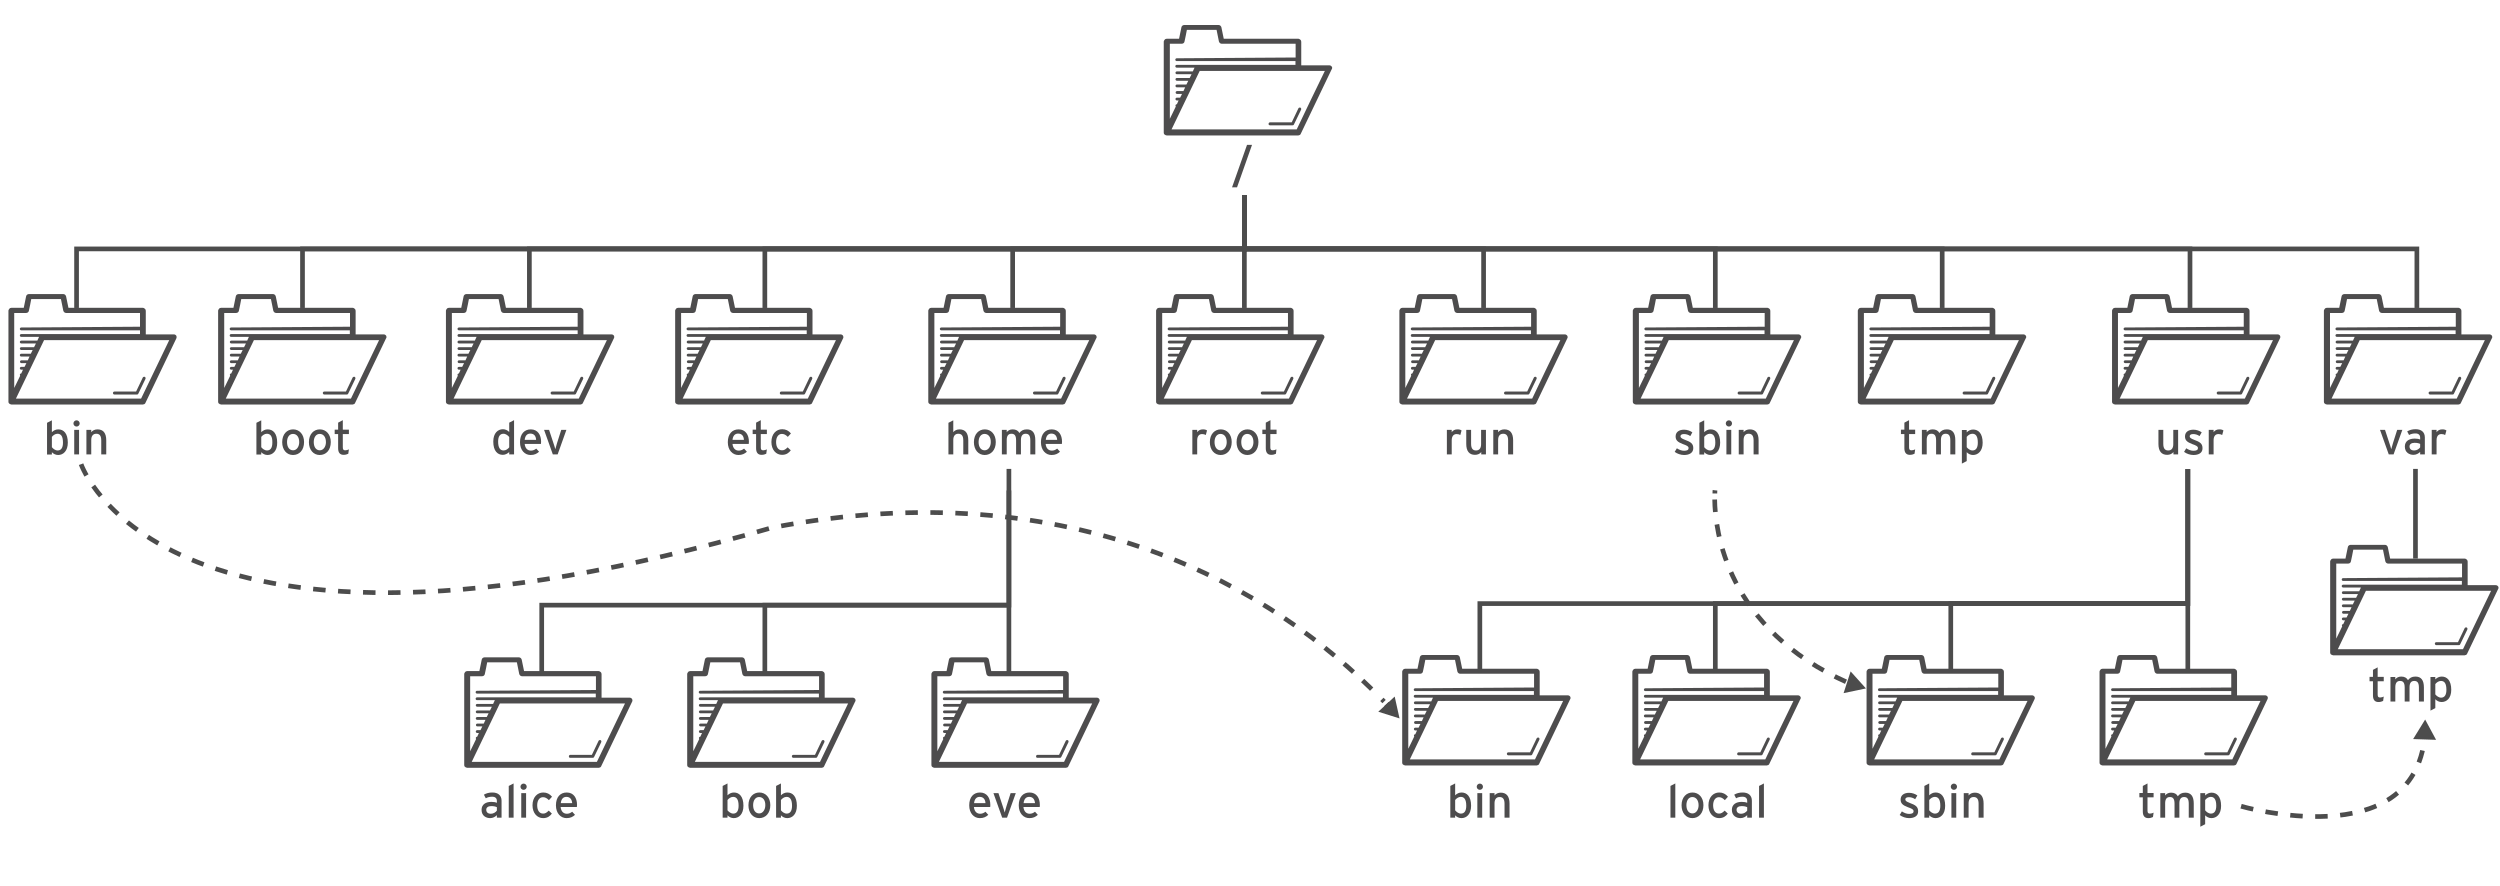 <?xml version="1.0" encoding="utf-8"?>
<!-- Generator: Adobe Illustrator 21.0.2, SVG Export Plug-In . SVG Version: 6.00 Build 0)  -->
<svg version="1.1" id="Layer_1" xmlns="http://www.w3.org/2000/svg" xmlns:xlink="http://www.w3.org/1999/xlink" x="0px" y="0px"
	 width="1600px" height="567px" viewBox="0 0 1600 567" style="enable-background:new 0 0 1600 567;" xml:space="preserve">
<style type="text/css">
	.st0{fill:#4D4C4D;}
	.st1{enable-background:new    ;}
	.st2{fill:none;stroke:#4C4C4C;stroke-width:3;stroke-miterlimit:10;}
	.st3{fill:none;stroke:#4C4C4C;stroke-width:3;stroke-miterlimit:10;stroke-dasharray:8;}
	.st4{fill:none;stroke:#4C4C4C;stroke-width:4;stroke-miterlimit:10;stroke-dasharray:16;}
	.st5{fill:#4C4C4C;}
</style>
<g>
	<g>
		<path class="st0" d="M852.3,42.6c-0.4-0.5-0.9-0.8-1.6-0.8h-17.9V26.7c0-0.4-0.2-1-0.6-1.3c-0.4-0.3-0.8-0.6-1.3-0.6h-47.7
			c-0.5-2.4-1-4.9-1.5-7.3c-0.2-0.8-0.9-1.5-1.8-1.5h-22c-0.8,0-1.7,0.6-1.8,1.5c-0.5,2.4-1,4.9-1.5,7.3h-7.9c-0.5,0-1,0.2-1.3,0.6
			c-0.3,0.4-0.6,0.8-0.6,1.3v58.1l0,0c0,0.2,0,0.4,0.1,0.6c0,0.1,0,0.1,0,0.2c0.1,0,0.1,0.2,0.2,0.2c0,0.2,0.1,0.2,0.2,0.3
			c0,0,0,0,0.1,0v0c0.2,0.1,0.3,0.2,0.5,0.4c0.1,0,0.1,0,0.2,0c0.2,0.1,0.4,0.2,0.6,0.2h84.2c0.2,0,0.5-0.1,0.6-0.2
			c0.1,0,0.2,0,0.2,0c0.2-0.1,0.3-0.2,0.4-0.3c0,0,0,0,0.1-0.1c0,0,0,0,0,0c0.2-0.2,0.2-0.3,0.3-0.5c6.6-13.7,13.2-27.4,19.7-41.1
			C852.7,43.8,852.7,43.1,852.3,42.6L852.3,42.6z M753.1,37.3c-0.5,0-0.9,0.4-0.9,0.9c0,0.5,0.4,0.9,0.9,0.9h76v2.4h-76
			c-0.5,0-0.9,0.4-0.9,0.9s0.4,0.9,0.9,0.9h11.4c-0.4,0.8-0.8,1.6-1.1,2.4h-10.2c-0.5,0-0.9,0.4-0.9,0.9c0,0.5,0.4,0.9,0.9,0.9h9.4
			l-1.2,2.4h-8.2c-0.5,0-0.9,0.4-0.9,0.9c0,0.4,0.4,0.9,0.9,0.9h7.3c-0.4,0.8-0.8,1.6-1.2,2.4h-6.1c-0.5,0-0.9,0.4-0.9,0.9
			c0,0.5,0.4,0.9,0.9,0.9h5.3c-0.4,0.8-0.8,1.6-1.1,2.4h-4.1c-0.5,0-0.9,0.4-0.9,0.9s0.4,0.9,0.9,0.9h3.2l-1.2,2.4h-2.1
			c-0.5,0-0.9,0.4-0.9,0.9c0,0.5,0.4,0.9,0.9,0.9h1.1c-0.4,0.8-0.8,1.6-1.1,2.4l0,0c-0.5,0-0.9,0.4-0.9,0.9c0,0.2,0.1,0.4,0.2,0.6
			c-1.3,2.6-2.5,5.3-3.8,7.8v-48l0,0h7.6c0.9,0,1.7-0.6,1.8-1.5c0.5-2.5,1.1-4.9,1.5-7.4h19c0.5,2.5,1,4.9,1.5,7.4
			c0.2,0.8,0.9,1.5,1.8,1.5h47.3v8.8 M829.9,82.8h-80.1c6-12.5,12-24.9,18-37.4h80.1C841.8,57.9,835.8,70.4,829.9,82.8L829.9,82.8z
			 M812.8,80.2h14.5c0.4,0,0.7-0.2,0.8-0.5l4.6-9.5c0.2-0.5,0-1.1-0.4-1.3c-0.4-0.2-1.1,0-1.3,0.4c-1.4,3-2.9,6-4.3,9h-13.9
			c-0.5,0-0.9,0.4-0.9,0.9C811.8,79.8,812.2,80.2,812.8,80.2L812.8,80.2z"/>
	</g>
</g>
<g>
	<g>
		<path class="st0" d="M112.8,214.8c-0.4-0.5-0.9-0.8-1.6-0.8H93.3v-15.1c0-0.4-0.2-1-0.6-1.3c-0.4-0.3-0.8-0.6-1.3-0.6H43.8
			c-0.5-2.4-1-4.9-1.5-7.3c-0.2-0.8-0.9-1.5-1.8-1.5h-22c-0.8,0-1.7,0.6-1.8,1.5c-0.5,2.4-1,4.9-1.5,7.3H7.3c-0.5,0-1,0.2-1.3,0.6
			c-0.3,0.4-0.6,0.8-0.6,1.3V257l0,0c0,0.2,0,0.4,0.1,0.6c0,0.1,0,0.1,0,0.2c0.1,0,0.1,0.2,0.2,0.2c0,0.2,0.1,0.2,0.2,0.3
			c0,0,0,0,0.1,0v0c0.2,0.1,0.3,0.2,0.5,0.4c0.1,0,0.1,0,0.2,0c0.2,0.1,0.4,0.2,0.6,0.2h84.2c0.2,0,0.5-0.1,0.6-0.2
			c0.1,0,0.2,0,0.2,0c0.2-0.1,0.3-0.2,0.4-0.3c0,0,0,0,0.1-0.1c0,0,0,0,0,0c0.2-0.2,0.2-0.3,0.3-0.5c6.6-13.7,13.2-27.4,19.7-41.1
			C113.1,216.1,113.1,215.4,112.8,214.8L112.8,214.8z M13.6,209.6c-0.5,0-0.9,0.4-0.9,0.9c0,0.5,0.4,0.9,0.9,0.9h76v2.4h-76
			c-0.5,0-0.9,0.4-0.9,0.9c0,0.5,0.4,0.9,0.9,0.9h11.4c-0.4,0.8-0.8,1.6-1.1,2.4H13.6c-0.5,0-0.9,0.4-0.9,0.9c0,0.5,0.4,0.9,0.9,0.9
			h9.4l-1.2,2.4h-8.2c-0.5,0-0.9,0.4-0.9,0.9c0,0.4,0.4,0.9,0.9,0.9h7.3c-0.4,0.8-0.8,1.6-1.2,2.4h-6.1c-0.5,0-0.9,0.4-0.9,0.9
			c0,0.5,0.4,0.9,0.9,0.9h5.3c-0.4,0.8-0.8,1.6-1.1,2.4h-4.1c-0.5,0-0.9,0.4-0.9,0.9s0.4,0.9,0.9,0.9h3.2l-1.2,2.4h-2.1
			c-0.5,0-0.9,0.4-0.9,0.9c0,0.5,0.4,0.9,0.9,0.9h1.1c-0.4,0.8-0.8,1.6-1.1,2.4l0,0c-0.5,0-0.9,0.4-0.9,0.9c0,0.2,0.1,0.4,0.2,0.6
			c-1.3,2.6-2.5,5.3-3.8,7.8v-48l0,0h7.6c0.9,0,1.7-0.6,1.8-1.5c0.5-2.5,1.1-4.9,1.5-7.4h19c0.5,2.5,1,4.9,1.5,7.4
			c0.2,0.8,0.9,1.5,1.8,1.5h47.3v8.8 M90.3,255.1H10.2c6-12.5,12-24.9,18-37.4h80.1C102.3,230.2,96.3,242.6,90.3,255.1L90.3,255.1z
			 M73.2,252.5h14.5c0.4,0,0.7-0.2,0.8-0.5l4.6-9.5c0.2-0.5,0-1.1-0.4-1.3c-0.4-0.2-1.1,0-1.3,0.4c-1.4,3-2.9,6-4.3,9H73.2
			c-0.5,0-0.9,0.4-0.9,0.9C72.3,252,72.6,252.5,73.2,252.5L73.2,252.5z"/>
	</g>
</g>
<g>
	<g>
		<path class="st0" d="M247.1,214.8c-0.4-0.5-0.9-0.8-1.6-0.8h-17.9v-15.1c0-0.4-0.2-1-0.6-1.3c-0.4-0.3-0.8-0.6-1.3-0.6h-47.7
			c-0.5-2.4-1-4.9-1.5-7.3c-0.2-0.8-0.9-1.5-1.8-1.5h-22c-0.8,0-1.7,0.6-1.8,1.5c-0.5,2.4-1,4.9-1.5,7.3h-7.9c-0.5,0-1,0.2-1.3,0.6
			c-0.3,0.4-0.6,0.8-0.6,1.3V257l0,0c0,0.2,0,0.4,0.1,0.6c0,0.1,0,0.1,0,0.2c0.1,0,0.1,0.2,0.2,0.2c0,0.2,0.1,0.2,0.2,0.3
			c0,0,0,0,0.1,0v0c0.2,0.1,0.3,0.2,0.5,0.4c0.1,0,0.1,0,0.2,0c0.2,0.1,0.4,0.2,0.6,0.2h84.2c0.2,0,0.5-0.1,0.6-0.2
			c0.1,0,0.2,0,0.2,0c0.2-0.1,0.3-0.2,0.4-0.3c0,0,0,0,0.1-0.1c0,0,0,0,0,0c0.2-0.2,0.2-0.3,0.3-0.5c6.6-13.7,13.2-27.4,19.7-41.1
			C247.5,216.1,247.4,215.4,247.1,214.8L247.1,214.8z M147.9,209.6c-0.5,0-0.9,0.4-0.9,0.9c0,0.5,0.4,0.9,0.9,0.9h76v2.4h-76
			c-0.5,0-0.9,0.4-0.9,0.9c0,0.5,0.4,0.9,0.9,0.9h11.4c-0.4,0.8-0.8,1.6-1.1,2.4h-10.2c-0.5,0-0.9,0.4-0.9,0.9
			c0,0.5,0.4,0.9,0.9,0.9h9.4l-1.2,2.4h-8.2c-0.5,0-0.9,0.4-0.9,0.9c0,0.4,0.4,0.9,0.9,0.9h7.3c-0.4,0.8-0.8,1.6-1.2,2.4h-6.1
			c-0.5,0-0.9,0.4-0.9,0.9c0,0.5,0.4,0.9,0.9,0.9h5.3c-0.4,0.8-0.8,1.6-1.1,2.4H148c-0.5,0-0.9,0.4-0.9,0.9s0.4,0.9,0.9,0.9h3.2
			l-1.2,2.4H148c-0.5,0-0.9,0.4-0.9,0.9c0,0.5,0.4,0.9,0.9,0.9h1.1c-0.4,0.8-0.8,1.6-1.1,2.4l0,0c-0.5,0-0.9,0.4-0.9,0.9
			c0,0.2,0.1,0.4,0.2,0.6c-1.3,2.6-2.5,5.3-3.8,7.8v-48l0,0h7.6c0.9,0,1.7-0.6,1.8-1.5c0.5-2.5,1.1-4.9,1.5-7.4h19
			c0.5,2.5,1,4.9,1.5,7.4c0.2,0.8,0.9,1.5,1.8,1.5H224v8.8 M224.6,255.1h-80.1c6-12.5,12-24.9,18-37.4h80.1
			C236.6,230.2,230.6,242.6,224.6,255.1L224.6,255.1z M207.5,252.5H222c0.4,0,0.7-0.2,0.8-0.5l4.6-9.5c0.2-0.5,0-1.1-0.4-1.3
			c-0.4-0.2-1.1,0-1.3,0.4c-1.4,3-2.9,6-4.3,9h-13.9c-0.5,0-0.9,0.4-0.9,0.9C206.6,252,207,252.5,207.5,252.5L207.5,252.5z"/>
	</g>
</g>
<g>
	<g>
		<path class="st0" d="M392.9,214.8c-0.4-0.5-0.9-0.8-1.6-0.8h-17.9v-15.1c0-0.4-0.2-1-0.6-1.3c-0.4-0.3-0.8-0.6-1.3-0.6h-47.7
			c-0.5-2.4-1-4.9-1.5-7.3c-0.2-0.8-0.9-1.5-1.8-1.5h-22c-0.8,0-1.7,0.6-1.8,1.5c-0.5,2.4-1,4.9-1.5,7.3h-7.9c-0.5,0-1,0.2-1.3,0.6
			c-0.3,0.4-0.6,0.8-0.6,1.3V257l0,0c0,0.2,0,0.4,0.1,0.6c0,0.1,0,0.1,0,0.2c0.1,0,0.1,0.2,0.2,0.2c0,0.2,0.1,0.2,0.2,0.3
			c0,0,0,0,0.1,0v0c0.2,0.1,0.3,0.2,0.5,0.4c0.1,0,0.1,0,0.2,0c0.2,0.1,0.4,0.2,0.6,0.2h84.2c0.2,0,0.5-0.1,0.6-0.2
			c0.1,0,0.2,0,0.2,0c0.2-0.1,0.3-0.2,0.4-0.3c0,0,0,0,0.1-0.1c0,0,0,0,0,0c0.2-0.2,0.2-0.3,0.3-0.5c6.6-13.7,13.2-27.4,19.7-41.1
			C393.2,216.1,393.2,215.4,392.9,214.8L392.9,214.8z M293.7,209.6c-0.5,0-0.9,0.4-0.9,0.9c0,0.5,0.4,0.9,0.9,0.9h76v2.4h-76
			c-0.5,0-0.9,0.4-0.9,0.9c0,0.5,0.4,0.9,0.9,0.9H305c-0.4,0.8-0.8,1.6-1.1,2.4h-10.2c-0.5,0-0.9,0.4-0.9,0.9c0,0.5,0.4,0.9,0.9,0.9
			h9.4l-1.2,2.4h-8.2c-0.5,0-0.9,0.4-0.9,0.9c0,0.4,0.4,0.9,0.9,0.9h7.3c-0.4,0.8-0.8,1.6-1.2,2.4h-6.1c-0.5,0-0.9,0.4-0.9,0.9
			c0,0.5,0.4,0.9,0.9,0.9h5.3c-0.4,0.8-0.8,1.6-1.1,2.4h-4.1c-0.5,0-0.9,0.4-0.9,0.9s0.4,0.9,0.9,0.9h3.2l-1.2,2.4h-2.1
			c-0.5,0-0.9,0.4-0.9,0.9c0,0.5,0.4,0.9,0.9,0.9h1.1c-0.4,0.8-0.8,1.6-1.1,2.4l0,0c-0.5,0-0.9,0.4-0.9,0.9c0,0.2,0.1,0.4,0.2,0.6
			c-1.3,2.6-2.5,5.3-3.8,7.8v-48l0,0h7.6c0.9,0,1.7-0.6,1.8-1.5c0.5-2.5,1.1-4.9,1.5-7.4h19c0.5,2.5,1,4.9,1.5,7.4
			c0.2,0.8,0.9,1.5,1.8,1.5h47.3v8.8 M370.4,255.1h-80.1c6-12.5,12-24.9,18-37.4h80.1C382.4,230.2,376.4,242.6,370.4,255.1
			L370.4,255.1z M353.3,252.5h14.5c0.4,0,0.7-0.2,0.8-0.5l4.6-9.5c0.2-0.5,0-1.1-0.4-1.3s-1.1,0-1.3,0.4c-1.4,3-2.9,6-4.3,9h-13.9
			c-0.5,0-0.9,0.4-0.9,0.9C352.4,252,352.7,252.5,353.3,252.5L353.3,252.5z"/>
	</g>
</g>
<g>
	<g>
		<path class="st0" d="M539.5,214.8c-0.4-0.5-0.9-0.8-1.6-0.8h-17.9v-15.1c0-0.4-0.2-1-0.6-1.3c-0.4-0.3-0.8-0.6-1.3-0.6h-47.7
			c-0.5-2.4-1-4.9-1.5-7.3c-0.2-0.8-0.9-1.5-1.8-1.5h-22c-0.8,0-1.7,0.6-1.8,1.5c-0.5,2.4-1,4.9-1.5,7.3H434c-0.5,0-1,0.2-1.3,0.6
			c-0.3,0.4-0.6,0.8-0.6,1.3V257l0,0c0,0.2,0,0.4,0.1,0.6c0,0.1,0,0.1,0,0.2c0.1,0,0.1,0.2,0.2,0.2c0,0.2,0.1,0.2,0.2,0.3
			c0,0,0,0,0.1,0v0c0.2,0.1,0.3,0.2,0.5,0.4c0.1,0,0.1,0,0.2,0c0.2,0.1,0.4,0.2,0.6,0.2h84.2c0.2,0,0.5-0.1,0.6-0.2
			c0.1,0,0.2,0,0.2,0c0.2-0.1,0.3-0.2,0.4-0.3c0,0,0,0,0.1-0.1c0,0,0,0,0,0c0.2-0.2,0.2-0.3,0.3-0.5c6.6-13.7,13.2-27.4,19.7-41.1
			C539.9,216.1,539.8,215.4,539.5,214.8L539.5,214.8z M440.3,209.6c-0.5,0-0.9,0.4-0.9,0.9c0,0.5,0.4,0.9,0.9,0.9h76v2.4h-76
			c-0.5,0-0.9,0.4-0.9,0.9c0,0.5,0.4,0.9,0.9,0.9h11.4c-0.4,0.8-0.8,1.6-1.1,2.4h-10.2c-0.5,0-0.9,0.4-0.9,0.9
			c0,0.5,0.4,0.9,0.9,0.9h9.4l-1.2,2.4h-8.2c-0.5,0-0.9,0.4-0.9,0.9c0,0.4,0.4,0.9,0.9,0.9h7.3c-0.4,0.8-0.8,1.6-1.2,2.4h-6.1
			c-0.5,0-0.9,0.4-0.9,0.9c0,0.5,0.4,0.9,0.9,0.9h5.3c-0.4,0.8-0.8,1.6-1.1,2.4h-4.1c-0.5,0-0.9,0.4-0.9,0.9s0.4,0.9,0.9,0.9h3.2
			l-1.2,2.4h-2.1c-0.5,0-0.9,0.4-0.9,0.9c0,0.5,0.4,0.9,0.9,0.9h1.1c-0.4,0.8-0.8,1.6-1.1,2.4l0,0c-0.5,0-0.9,0.4-0.9,0.9
			c0,0.2,0.1,0.4,0.2,0.6c-1.3,2.6-2.5,5.3-3.8,7.8v-48l0,0h7.6c0.9,0,1.7-0.6,1.8-1.5c0.5-2.5,1.1-4.9,1.5-7.4h19
			c0.5,2.5,1,4.9,1.5,7.4c0.2,0.8,0.9,1.5,1.8,1.5h47.3v8.8 M517,255.1h-80.1c6-12.5,12-24.9,18-37.4H535
			C529,230.2,523,242.6,517,255.1L517,255.1z M499.9,252.5h14.5c0.4,0,0.7-0.2,0.8-0.5l4.6-9.5c0.2-0.5,0-1.1-0.4-1.3
			c-0.4-0.2-1.1,0-1.3,0.4c-1.4,3-2.9,6-4.3,9H500c-0.5,0-0.9,0.4-0.9,0.9C499,252,499.4,252.5,499.9,252.5L499.9,252.5z"/>
	</g>
</g>
<g>
	<g>
		<path class="st0" d="M701.6,214.8c-0.4-0.5-0.9-0.8-1.6-0.8h-17.9v-15.1c0-0.4-0.2-1-0.6-1.3c-0.4-0.3-0.8-0.6-1.3-0.6h-47.7
			c-0.5-2.4-1-4.9-1.5-7.3c-0.2-0.8-0.9-1.5-1.8-1.5h-22c-0.8,0-1.7,0.6-1.8,1.5c-0.5,2.4-1,4.9-1.5,7.3h-7.9c-0.5,0-1,0.2-1.3,0.6
			c-0.3,0.4-0.6,0.8-0.6,1.3V257l0,0c0,0.2,0,0.4,0.1,0.6c0,0.1,0,0.1,0,0.2c0.1,0,0.1,0.2,0.2,0.2c0,0.2,0.1,0.2,0.2,0.3
			c0,0,0,0,0.1,0v0c0.2,0.1,0.3,0.2,0.5,0.4c0.1,0,0.1,0,0.2,0c0.2,0.1,0.4,0.2,0.6,0.2h84.2c0.2,0,0.5-0.1,0.6-0.2
			c0.1,0,0.2,0,0.2,0c0.2-0.1,0.3-0.2,0.4-0.3c0,0,0,0,0.1-0.1c0,0,0,0,0,0c0.2-0.2,0.2-0.3,0.3-0.5c6.6-13.7,13.2-27.4,19.7-41.1
			C702,216.1,701.9,215.4,701.6,214.8L701.6,214.8z M602.4,209.6c-0.5,0-0.9,0.4-0.9,0.9c0,0.5,0.4,0.9,0.9,0.9h76v2.4h-76
			c-0.5,0-0.9,0.4-0.9,0.9c0,0.5,0.4,0.9,0.9,0.9h11.4c-0.4,0.8-0.8,1.6-1.1,2.4h-10.2c-0.5,0-0.9,0.4-0.9,0.9
			c0,0.5,0.4,0.9,0.9,0.9h9.4l-1.2,2.4h-8.2c-0.5,0-0.9,0.4-0.9,0.9c0,0.4,0.4,0.9,0.9,0.9h7.3c-0.4,0.8-0.8,1.6-1.2,2.4h-6.1
			c-0.5,0-0.9,0.4-0.9,0.9c0,0.5,0.4,0.9,0.9,0.9h5.3c-0.4,0.8-0.8,1.6-1.1,2.4h-4.1c-0.5,0-0.9,0.4-0.9,0.9s0.4,0.9,0.9,0.9h3.2
			l-1.2,2.4h-2.1c-0.5,0-0.9,0.4-0.9,0.9c0,0.5,0.4,0.9,0.9,0.9h1.1c-0.4,0.8-0.8,1.6-1.1,2.4l0,0c-0.5,0-0.9,0.4-0.9,0.9
			c0,0.2,0.1,0.4,0.2,0.6c-1.3,2.6-2.5,5.3-3.8,7.8v-48l0,0h7.6c0.9,0,1.7-0.6,1.8-1.5c0.5-2.5,1.1-4.9,1.5-7.4h19
			c0.5,2.5,1,4.9,1.5,7.4c0.2,0.8,0.9,1.5,1.8,1.5h47.3v8.8 M679.1,255.1H599c6-12.5,12-24.9,18-37.4h80.1
			C691.1,230.2,685.1,242.6,679.1,255.1L679.1,255.1z M662,252.5h14.5c0.4,0,0.7-0.2,0.8-0.5l4.6-9.5c0.2-0.5,0-1.1-0.4-1.3
			c-0.4-0.2-1.1,0-1.3,0.4c-1.4,3-2.9,6-4.3,9h-13.9c-0.5,0-0.9,0.4-0.9,0.9C661.1,252,661.5,252.5,662,252.5L662,252.5z"/>
	</g>
</g>
<g>
	<g>
		<path class="st0" d="M404.5,447.3c-0.4-0.5-0.9-0.8-1.6-0.8H385v-15.1c0-0.4-0.2-1-0.6-1.3c-0.4-0.3-0.8-0.6-1.3-0.6h-47.7
			c-0.5-2.4-1-4.9-1.5-7.3c-0.2-0.8-0.9-1.5-1.8-1.5h-22c-0.8,0-1.7,0.6-1.8,1.5c-0.5,2.4-1,4.9-1.5,7.3H299c-0.5,0-1,0.2-1.3,0.6
			s-0.6,0.8-0.6,1.3v58.1l0,0c0,0.2,0,0.4,0.1,0.6c0,0.1,0,0.1,0,0.2c0.1,0,0.1,0.2,0.2,0.2c0,0.2,0.1,0.2,0.2,0.3c0,0,0,0,0.1,0v0
			c0.2,0.1,0.3,0.2,0.5,0.4c0.1,0,0.1,0,0.2,0c0.2,0.1,0.4,0.2,0.6,0.2h84.2c0.2,0,0.5-0.1,0.6-0.2c0.1,0,0.2,0,0.2,0
			c0.2-0.1,0.3-0.2,0.4-0.3c0,0,0,0,0.1-0.1c0,0,0,0,0,0c0.2-0.2,0.2-0.3,0.3-0.5c6.6-13.7,13.2-27.4,19.7-41.1
			C404.9,448.6,404.8,447.9,404.5,447.3L404.5,447.3z M305.3,442.1c-0.5,0-0.9,0.4-0.9,0.9c0,0.5,0.4,0.9,0.9,0.9h76v2.4h-76
			c-0.5,0-0.9,0.4-0.9,0.9c0,0.5,0.4,0.9,0.9,0.9h11.4c-0.4,0.8-0.8,1.6-1.1,2.4h-10.2c-0.5,0-0.9,0.4-0.9,0.9
			c0,0.5,0.4,0.9,0.9,0.9h9.4l-1.2,2.4h-8.2c-0.5,0-0.9,0.4-0.9,0.9c0,0.4,0.4,0.9,0.9,0.9h7.3c-0.4,0.8-0.8,1.6-1.2,2.4h-6.1
			c-0.5,0-0.9,0.4-0.9,0.9c0,0.5,0.4,0.9,0.9,0.9h5.3c-0.4,0.8-0.8,1.6-1.1,2.4h-4.1c-0.5,0-0.9,0.4-0.9,0.9c0,0.5,0.4,0.9,0.9,0.9
			h3.2l-1.2,2.4h-2.1c-0.5,0-0.9,0.4-0.9,0.9s0.4,0.9,0.9,0.9h1.1c-0.4,0.8-0.8,1.6-1.1,2.4l0,0c-0.5,0-0.9,0.4-0.9,0.9
			c0,0.2,0.1,0.4,0.2,0.6c-1.3,2.6-2.5,5.3-3.8,7.8v-48l0,0h7.6c0.9,0,1.7-0.6,1.8-1.5c0.5-2.5,1.1-4.9,1.5-7.4h19
			c0.5,2.5,1,4.9,1.5,7.4c0.2,0.8,0.9,1.5,1.8,1.5h47.3v8.8 M382,487.6h-80.1c6-12.5,12-24.9,18-37.4H400
			C394,462.7,388,475.2,382,487.6L382,487.6z M364.9,485h14.5c0.4,0,0.7-0.2,0.8-0.5l4.6-9.5c0.2-0.5,0-1.1-0.4-1.3
			c-0.4-0.2-1.1,0-1.3,0.4c-1.4,3-2.9,6-4.3,9H365c-0.5,0-0.9,0.4-0.9,0.9C364,484.5,364.3,485,364.9,485L364.9,485z"/>
	</g>
</g>
<g>
	<g>
		<path class="st0" d="M547.3,447.3c-0.4-0.5-0.9-0.8-1.6-0.8h-17.9v-15.1c0-0.4-0.2-1-0.6-1.3c-0.4-0.3-0.8-0.6-1.3-0.6h-47.7
			c-0.5-2.4-1-4.9-1.5-7.3c-0.2-0.8-0.9-1.5-1.8-1.5h-22c-0.8,0-1.7,0.6-1.8,1.5c-0.5,2.4-1,4.9-1.5,7.3h-7.9c-0.5,0-1,0.2-1.3,0.6
			s-0.6,0.8-0.6,1.3v58.1l0,0c0,0.2,0,0.4,0.1,0.6c0,0.1,0,0.1,0,0.2c0.1,0,0.1,0.2,0.2,0.2c0,0.2,0.1,0.2,0.2,0.3c0,0,0,0,0.1,0v0
			c0.2,0.1,0.3,0.2,0.5,0.4c0.1,0,0.1,0,0.2,0c0.2,0.1,0.4,0.2,0.6,0.2h84.2c0.2,0,0.5-0.1,0.6-0.2c0.1,0,0.2,0,0.2,0
			c0.2-0.1,0.3-0.2,0.4-0.3c0,0,0,0,0.1-0.1c0,0,0,0,0,0c0.2-0.2,0.2-0.3,0.3-0.5c6.6-13.7,13.2-27.4,19.7-41.1
			C547.7,448.6,547.6,447.9,547.3,447.3L547.3,447.3z M448.1,442.1c-0.5,0-0.9,0.4-0.9,0.9c0,0.5,0.4,0.9,0.9,0.9h76v2.4h-76
			c-0.5,0-0.9,0.4-0.9,0.9c0,0.5,0.4,0.9,0.9,0.9h11.4c-0.4,0.8-0.8,1.6-1.1,2.4h-10.2c-0.5,0-0.9,0.4-0.9,0.9
			c0,0.5,0.4,0.9,0.9,0.9h9.4l-1.2,2.4h-8.2c-0.5,0-0.9,0.4-0.9,0.9c0,0.4,0.4,0.9,0.9,0.9h7.3c-0.4,0.8-0.8,1.6-1.2,2.4h-6.1
			c-0.5,0-0.9,0.4-0.9,0.9c0,0.5,0.4,0.9,0.9,0.9h5.3c-0.4,0.8-0.8,1.6-1.1,2.4h-4.1c-0.5,0-0.9,0.4-0.9,0.9c0,0.5,0.4,0.9,0.9,0.9
			h3.2l-1.2,2.4h-2.1c-0.5,0-0.9,0.4-0.9,0.9s0.4,0.9,0.9,0.9h1.1c-0.4,0.8-0.8,1.6-1.1,2.4l0,0c-0.5,0-0.9,0.4-0.9,0.9
			c0,0.2,0.1,0.4,0.2,0.6c-1.3,2.6-2.5,5.3-3.8,7.8v-48l0,0h7.6c0.9,0,1.7-0.6,1.8-1.5c0.5-2.5,1.1-4.9,1.5-7.4h19
			c0.5,2.5,1,4.9,1.5,7.4c0.2,0.8,0.9,1.5,1.8,1.5h47.3v8.8 M524.8,487.6h-80.1c6-12.5,12-24.9,18-37.4h80.1
			C536.8,462.7,530.8,475.2,524.8,487.6L524.8,487.6z M507.7,485h14.5c0.4,0,0.7-0.2,0.8-0.5l4.6-9.5c0.2-0.5,0-1.1-0.4-1.3
			c-0.4-0.2-1.1,0-1.3,0.4c-1.4,3-2.9,6-4.3,9h-13.9c-0.5,0-0.9,0.4-0.9,0.9C506.8,484.5,507.1,485,507.7,485L507.7,485z"/>
	</g>
</g>
<g>
	<g>
		<path class="st0" d="M703.5,447.3c-0.4-0.5-0.9-0.8-1.6-0.8H684v-15.1c0-0.4-0.2-1-0.6-1.3c-0.4-0.3-0.8-0.6-1.3-0.6h-47.7
			c-0.5-2.4-1-4.9-1.5-7.3c-0.2-0.8-0.9-1.5-1.8-1.5h-22c-0.8,0-1.7,0.6-1.8,1.5c-0.5,2.4-1,4.9-1.5,7.3H598c-0.5,0-1,0.2-1.3,0.6
			s-0.6,0.8-0.6,1.3v58.1l0,0c0,0.2,0,0.4,0.1,0.6c0,0.1,0,0.1,0,0.2c0.1,0,0.1,0.2,0.2,0.2c0,0.2,0.1,0.2,0.2,0.3c0,0,0,0,0.1,0v0
			c0.2,0.1,0.3,0.2,0.5,0.4c0.1,0,0.1,0,0.2,0c0.2,0.1,0.4,0.2,0.6,0.2h84.2c0.2,0,0.5-0.1,0.6-0.2c0.1,0,0.2,0,0.2,0
			c0.2-0.1,0.3-0.2,0.4-0.3c0,0,0,0,0.1-0.1c0,0,0,0,0,0c0.2-0.2,0.2-0.3,0.3-0.5c6.6-13.7,13.2-27.4,19.7-41.1
			C703.9,448.6,703.8,447.9,703.5,447.3L703.5,447.3z M604.3,442.1c-0.5,0-0.9,0.4-0.9,0.9c0,0.5,0.4,0.9,0.9,0.9h76v2.4h-76
			c-0.5,0-0.9,0.4-0.9,0.9c0,0.5,0.4,0.9,0.9,0.9h11.4c-0.4,0.8-0.8,1.6-1.1,2.4h-10.2c-0.5,0-0.9,0.4-0.9,0.9
			c0,0.5,0.4,0.9,0.9,0.9h9.4l-1.2,2.4h-8.2c-0.5,0-0.9,0.4-0.9,0.9c0,0.4,0.4,0.9,0.9,0.9h7.3c-0.4,0.8-0.8,1.6-1.2,2.4h-6.1
			c-0.5,0-0.9,0.4-0.9,0.9c0,0.5,0.4,0.9,0.9,0.9h5.3c-0.4,0.8-0.8,1.6-1.1,2.4h-4.1c-0.5,0-0.9,0.4-0.9,0.9c0,0.5,0.4,0.9,0.9,0.9
			h3.2l-1.2,2.4h-2.1c-0.5,0-0.9,0.4-0.9,0.9s0.4,0.9,0.9,0.9h1.1c-0.4,0.8-0.8,1.6-1.1,2.4l0,0c-0.5,0-0.9,0.4-0.9,0.9
			c0,0.2,0.1,0.4,0.2,0.6c-1.3,2.6-2.5,5.3-3.8,7.8v-48l0,0h7.6c0.9,0,1.7-0.6,1.8-1.5c0.5-2.5,1.1-4.9,1.5-7.4h19
			c0.5,2.5,1,4.9,1.5,7.4c0.2,0.8,0.9,1.5,1.8,1.5h47.3v8.8 M681,487.6h-80.1c6-12.5,12-24.9,18-37.4H699
			C693,462.7,687,475.2,681,487.6L681,487.6z M663.9,485h14.5c0.4,0,0.7-0.2,0.8-0.5l4.6-9.5c0.2-0.5,0-1.1-0.4-1.3
			c-0.4-0.2-1.1,0-1.3,0.4c-1.4,3-2.9,6-4.3,9H664c-0.5,0-0.9,0.4-0.9,0.9C663,484.5,663.3,485,663.9,485L663.9,485z"/>
	</g>
</g>
<g>
	<g>
		<path class="st0" d="M1004.9,445.8c-0.4-0.5-0.9-0.8-1.6-0.8h-17.9v-15.1c0-0.4-0.2-1-0.6-1.3c-0.4-0.3-0.8-0.6-1.3-0.6h-47.7
			c-0.5-2.4-1-4.9-1.5-7.3c-0.2-0.8-0.9-1.5-1.8-1.5h-22c-0.8,0-1.7,0.6-1.8,1.5c-0.5,2.4-1,4.9-1.5,7.3h-7.9c-0.5,0-1,0.2-1.3,0.6
			c-0.3,0.4-0.6,0.8-0.6,1.3v58.1l0,0c0,0.2,0,0.4,0.1,0.6c0,0.1,0,0.1,0,0.2c0.1,0,0.1,0.2,0.2,0.2c0,0.2,0.1,0.2,0.2,0.3
			c0,0,0,0,0.1,0v0c0.2,0.1,0.3,0.2,0.5,0.4c0.1,0,0.1,0,0.2,0c0.2,0.1,0.4,0.2,0.6,0.2h84.2c0.2,0,0.5-0.1,0.6-0.2
			c0.1,0,0.2,0,0.2,0c0.2-0.1,0.3-0.2,0.4-0.3c0,0,0,0,0.1-0.1c0,0,0,0,0,0c0.2-0.2,0.2-0.3,0.3-0.5c6.6-13.7,13.2-27.4,19.7-41.1
			C1005.3,447,1005.2,446.3,1004.9,445.8L1004.9,445.8z M905.7,440.5c-0.5,0-0.9,0.4-0.9,0.9c0,0.5,0.4,0.9,0.9,0.9h76v2.4h-76
			c-0.5,0-0.9,0.4-0.9,0.9c0,0.5,0.4,0.9,0.9,0.9h11.4c-0.4,0.8-0.8,1.6-1.1,2.4h-10.2c-0.5,0-0.9,0.4-0.9,0.9
			c0,0.5,0.4,0.9,0.9,0.9h9.4l-1.2,2.4h-8.2c-0.5,0-0.9,0.4-0.9,0.9c0,0.4,0.4,0.9,0.9,0.9h7.3c-0.4,0.8-0.8,1.6-1.2,2.4h-6.1
			c-0.5,0-0.9,0.4-0.9,0.9c0,0.5,0.4,0.9,0.9,0.9h5.3c-0.4,0.8-0.8,1.6-1.1,2.4h-4.1c-0.5,0-0.9,0.4-0.9,0.9c0,0.5,0.4,0.9,0.9,0.9
			h3.2l-1.2,2.4h-2.1c-0.5,0-0.9,0.4-0.9,0.9s0.4,0.9,0.9,0.9h1.1c-0.4,0.8-0.8,1.6-1.1,2.4l0,0c-0.5,0-0.9,0.4-0.9,0.9
			c0,0.2,0.1,0.4,0.2,0.6c-1.3,2.6-2.5,5.3-3.8,7.8v-48l0,0h7.6c0.9,0,1.7-0.6,1.8-1.5c0.5-2.5,1.1-4.9,1.5-7.4h19
			c0.5,2.5,1,4.9,1.5,7.4c0.2,0.8,0.9,1.5,1.8,1.5h47.3v8.8 M982.4,486h-80.1c6-12.5,12-24.9,18-37.4h80.1
			C994.4,461.1,988.4,473.6,982.4,486L982.4,486z M965.3,483.4h14.5c0.4,0,0.7-0.2,0.8-0.5l4.6-9.5c0.2-0.5,0-1.1-0.4-1.3
			c-0.4-0.2-1.1,0-1.3,0.4c-1.4,3-2.9,6-4.3,9h-13.9c-0.5,0-0.9,0.4-0.9,0.9C964.4,483,964.8,483.4,965.3,483.4L965.3,483.4z"/>
	</g>
</g>
<g>
	<g>
		<path class="st0" d="M1152.2,445.8c-0.4-0.5-0.9-0.8-1.6-0.8h-17.9v-15.1c0-0.4-0.2-1-0.6-1.3c-0.4-0.3-0.8-0.6-1.3-0.6h-47.7
			c-0.5-2.4-1-4.9-1.5-7.3c-0.2-0.8-0.9-1.5-1.8-1.5h-22c-0.8,0-1.7,0.6-1.8,1.5c-0.5,2.4-1,4.9-1.5,7.3h-7.9c-0.5,0-1,0.2-1.3,0.6
			c-0.3,0.4-0.6,0.8-0.6,1.3v58.1l0,0c0,0.2,0,0.4,0.1,0.6c0,0.1,0,0.1,0,0.2c0.1,0,0.1,0.2,0.2,0.2c0,0.2,0.1,0.2,0.2,0.3
			c0,0,0,0,0.1,0v0c0.2,0.1,0.3,0.2,0.5,0.4c0.1,0,0.1,0,0.2,0c0.2,0.1,0.4,0.2,0.6,0.2h84.2c0.2,0,0.5-0.1,0.6-0.2
			c0.1,0,0.2,0,0.2,0c0.2-0.1,0.3-0.2,0.4-0.3c0,0,0,0,0.1-0.1c0,0,0,0,0,0c0.2-0.2,0.2-0.3,0.3-0.5c6.6-13.7,13.2-27.4,19.7-41.1
			C1152.6,447,1152.6,446.3,1152.2,445.8L1152.2,445.8z M1053,440.5c-0.5,0-0.9,0.4-0.9,0.9c0,0.5,0.4,0.9,0.9,0.9h76v2.4h-76
			c-0.5,0-0.9,0.4-0.9,0.9c0,0.5,0.4,0.9,0.9,0.9h11.4c-0.4,0.8-0.8,1.6-1.1,2.4H1053c-0.5,0-0.9,0.4-0.9,0.9c0,0.5,0.4,0.9,0.9,0.9
			h9.4l-1.2,2.4h-8.2c-0.5,0-0.9,0.4-0.9,0.9c0,0.4,0.4,0.9,0.9,0.9h7.3c-0.4,0.8-0.8,1.6-1.2,2.4h-6.1c-0.5,0-0.9,0.4-0.9,0.9
			c0,0.5,0.4,0.9,0.9,0.9h5.3c-0.4,0.8-0.8,1.6-1.1,2.4h-4.1c-0.5,0-0.9,0.4-0.9,0.9c0,0.5,0.4,0.9,0.9,0.9h3.2l-1.2,2.4h-2.1
			c-0.5,0-0.9,0.4-0.9,0.9s0.4,0.9,0.9,0.9h1.1c-0.4,0.8-0.8,1.6-1.1,2.4l0,0c-0.5,0-0.9,0.4-0.9,0.9c0,0.2,0.1,0.4,0.2,0.6
			c-1.3,2.6-2.5,5.3-3.8,7.8v-48l0,0h7.6c0.9,0,1.7-0.6,1.8-1.5c0.5-2.5,1.1-4.9,1.5-7.4h19c0.5,2.5,1,4.9,1.5,7.4
			c0.2,0.8,0.9,1.5,1.8,1.5h47.3v8.8 M1129.8,486h-80.1c6-12.5,12-24.9,18-37.4h80.1C1141.7,461.1,1135.7,473.6,1129.8,486
			L1129.8,486z M1112.7,483.4h14.5c0.4,0,0.7-0.2,0.8-0.5l4.6-9.5c0.2-0.5,0-1.1-0.4-1.3c-0.4-0.2-1.1,0-1.3,0.4c-1.4,3-2.9,6-4.3,9
			h-13.9c-0.5,0-0.9,0.4-0.9,0.9C1111.7,483,1112.1,483.4,1112.7,483.4L1112.7,483.4z"/>
	</g>
</g>
<g>
	<g>
		<path class="st0" d="M1302,445.8c-0.4-0.5-0.9-0.8-1.6-0.8h-17.9v-15.1c0-0.4-0.2-1-0.6-1.3c-0.4-0.3-0.8-0.6-1.3-0.6H1233
			c-0.5-2.4-1-4.9-1.5-7.3c-0.2-0.8-0.9-1.5-1.8-1.5h-22c-0.8,0-1.7,0.6-1.8,1.5c-0.5,2.4-1,4.9-1.5,7.3h-7.9c-0.5,0-1,0.2-1.3,0.6
			c-0.3,0.4-0.6,0.8-0.6,1.3v58.1l0,0c0,0.2,0,0.4,0.1,0.6c0,0.1,0,0.1,0,0.2c0.1,0,0.1,0.2,0.2,0.2c0,0.2,0.1,0.2,0.2,0.3
			c0,0,0,0,0.1,0v0c0.2,0.1,0.3,0.2,0.5,0.4c0.1,0,0.1,0,0.2,0c0.2,0.1,0.4,0.2,0.6,0.2h84.2c0.2,0,0.5-0.1,0.6-0.2
			c0.1,0,0.2,0,0.2,0c0.2-0.1,0.3-0.2,0.4-0.3c0,0,0,0,0.1-0.1c0,0,0,0,0,0c0.2-0.2,0.2-0.3,0.3-0.5c6.6-13.7,13.2-27.4,19.7-41.1
			C1302.4,447,1302.4,446.3,1302,445.8L1302,445.8z M1202.8,440.5c-0.5,0-0.9,0.4-0.9,0.9c0,0.5,0.4,0.9,0.9,0.9h76v2.4h-76
			c-0.5,0-0.9,0.4-0.9,0.9c0,0.5,0.4,0.9,0.9,0.9h11.4c-0.4,0.8-0.8,1.6-1.1,2.4h-10.2c-0.5,0-0.9,0.4-0.9,0.9
			c0,0.5,0.4,0.9,0.9,0.9h9.4l-1.2,2.4h-8.2c-0.5,0-0.9,0.4-0.9,0.9c0,0.4,0.4,0.9,0.9,0.9h7.3c-0.4,0.8-0.8,1.6-1.2,2.4h-6.1
			c-0.5,0-0.9,0.4-0.9,0.9c0,0.5,0.4,0.9,0.9,0.9h5.3c-0.4,0.8-0.8,1.6-1.1,2.4h-4.1c-0.5,0-0.9,0.4-0.9,0.9c0,0.5,0.4,0.9,0.9,0.9
			h3.2l-1.2,2.4h-2.1c-0.5,0-0.9,0.4-0.9,0.9s0.4,0.9,0.9,0.9h1.1c-0.4,0.8-0.8,1.6-1.1,2.4l0,0c-0.5,0-0.9,0.4-0.9,0.9
			c0,0.2,0.1,0.4,0.2,0.6c-1.3,2.6-2.5,5.3-3.8,7.8v-48l0,0h7.6c0.9,0,1.7-0.6,1.8-1.5c0.5-2.5,1.1-4.9,1.5-7.4h19
			c0.5,2.5,1,4.9,1.5,7.4c0.2,0.8,0.9,1.5,1.8,1.5h47.3v8.8 M1279.6,486h-80.1c6-12.5,12-24.9,18-37.4h80.1
			C1291.5,461.1,1285.6,473.6,1279.6,486L1279.6,486z M1262.5,483.4h14.5c0.4,0,0.7-0.2,0.8-0.5l4.6-9.5c0.2-0.5,0-1.1-0.4-1.3
			c-0.4-0.2-1.1,0-1.3,0.4c-1.4,3-2.9,6-4.3,9h-13.9c-0.5,0-0.9,0.4-0.9,0.9C1261.5,483,1261.9,483.4,1262.5,483.4L1262.5,483.4z"/>
	</g>
</g>
<g>
	<g>
		<path class="st0" d="M1451.2,445.8c-0.4-0.5-0.9-0.8-1.6-0.8h-17.9v-15.1c0-0.4-0.2-1-0.6-1.3c-0.4-0.3-0.8-0.6-1.3-0.6h-47.7
			c-0.5-2.4-1-4.9-1.5-7.3c-0.2-0.8-0.9-1.5-1.8-1.5h-22c-0.8,0-1.7,0.6-1.8,1.5c-0.5,2.4-1,4.9-1.5,7.3h-7.9c-0.5,0-1,0.2-1.3,0.6
			c-0.3,0.4-0.6,0.8-0.6,1.3v58.1l0,0c0,0.2,0,0.4,0.1,0.6c0,0.1,0,0.1,0,0.2c0.1,0,0.1,0.2,0.2,0.2c0,0.2,0.1,0.2,0.2,0.3
			c0,0,0,0,0.1,0v0c0.2,0.1,0.3,0.2,0.5,0.4c0.1,0,0.1,0,0.2,0c0.2,0.1,0.4,0.2,0.6,0.2h84.2c0.2,0,0.5-0.1,0.6-0.2
			c0.1,0,0.2,0,0.2,0c0.2-0.1,0.3-0.2,0.4-0.3c0,0,0,0,0.1-0.1c0,0,0,0,0,0c0.2-0.2,0.2-0.3,0.3-0.5c6.6-13.7,13.2-27.4,19.7-41.1
			C1451.5,447,1451.5,446.3,1451.2,445.8L1451.2,445.8z M1352,440.5c-0.5,0-0.9,0.4-0.9,0.9c0,0.5,0.4,0.9,0.9,0.9h76v2.4h-76
			c-0.5,0-0.9,0.4-0.9,0.9c0,0.5,0.4,0.9,0.9,0.9h11.4c-0.4,0.8-0.8,1.6-1.1,2.4H1352c-0.5,0-0.9,0.4-0.9,0.9c0,0.5,0.4,0.9,0.9,0.9
			h9.4l-1.2,2.4h-8.2c-0.5,0-0.9,0.4-0.9,0.9c0,0.4,0.4,0.9,0.9,0.9h7.3c-0.4,0.8-0.8,1.6-1.2,2.4h-6.1c-0.5,0-0.9,0.4-0.9,0.9
			c0,0.5,0.4,0.9,0.9,0.9h5.3c-0.4,0.8-0.8,1.6-1.1,2.4h-4.1c-0.5,0-0.9,0.4-0.9,0.9c0,0.5,0.4,0.9,0.9,0.9h3.2l-1.2,2.4h-2.1
			c-0.5,0-0.9,0.4-0.9,0.9s0.4,0.9,0.9,0.9h1.1c-0.4,0.8-0.8,1.6-1.1,2.4l0,0c-0.5,0-0.9,0.4-0.9,0.9c0,0.2,0.1,0.4,0.2,0.6
			c-1.3,2.6-2.5,5.3-3.8,7.8v-48l0,0h7.6c0.9,0,1.7-0.6,1.8-1.5c0.5-2.5,1.1-4.9,1.5-7.4h19c0.5,2.5,1,4.9,1.5,7.4
			c0.2,0.8,0.9,1.5,1.8,1.5h47.3v8.8 M1428.7,486h-80.1c6-12.5,12-24.9,18-37.4h80.1C1440.7,461.1,1434.7,473.6,1428.7,486
			L1428.7,486z M1411.6,483.4h14.5c0.4,0,0.7-0.2,0.8-0.5l4.6-9.5c0.2-0.5,0-1.1-0.4-1.3c-0.4-0.2-1.1,0-1.3,0.4c-1.4,3-2.9,6-4.3,9
			h-13.9c-0.5,0-0.9,0.4-0.9,0.9C1410.7,483,1411,483.4,1411.6,483.4L1411.6,483.4z"/>
	</g>
</g>
<g>
	<g>
		<path class="st0" d="M1598.8,375.3c-0.4-0.5-0.9-0.8-1.6-0.8h-17.9v-15.1c0-0.4-0.2-1-0.6-1.3c-0.4-0.3-0.8-0.6-1.3-0.6h-47.7
			c-0.5-2.4-1-4.9-1.5-7.3c-0.2-0.8-0.9-1.5-1.8-1.5h-22c-0.8,0-1.7,0.6-1.8,1.5c-0.5,2.4-1,4.9-1.5,7.3h-7.9c-0.5,0-1,0.2-1.3,0.6
			c-0.3,0.4-0.6,0.8-0.6,1.3v58.1l0,0c0,0.2,0,0.4,0.1,0.6c0,0.1,0,0.1,0,0.2c0.1,0,0.1,0.2,0.2,0.2c0,0.2,0.1,0.2,0.2,0.3
			c0,0,0,0,0.1,0v0c0.2,0.1,0.3,0.2,0.5,0.4c0.1,0,0.1,0,0.2,0c0.2,0.1,0.4,0.2,0.6,0.2h84.2c0.2,0,0.5-0.1,0.6-0.2
			c0.1,0,0.2,0,0.2,0c0.2-0.1,0.3-0.2,0.4-0.3c0,0,0,0,0.1-0.1c0,0,0,0,0,0c0.2-0.2,0.2-0.3,0.3-0.5c6.6-13.7,13.2-27.4,19.7-41.1
			C1599.2,376.5,1599.1,375.8,1598.8,375.3L1598.8,375.3z M1499.6,370c-0.5,0-0.9,0.4-0.9,0.9c0,0.5,0.4,0.9,0.9,0.9h76v2.4h-76
			c-0.5,0-0.9,0.4-0.9,0.9c0,0.5,0.4,0.9,0.9,0.9h11.4c-0.4,0.8-0.8,1.6-1.1,2.4h-10.2c-0.5,0-0.9,0.4-0.9,0.9
			c0,0.5,0.4,0.9,0.9,0.9h9.4l-1.2,2.4h-8.2c-0.5,0-0.9,0.4-0.9,0.9c0,0.4,0.4,0.9,0.9,0.9h7.3c-0.4,0.8-0.8,1.6-1.2,2.4h-6.1
			c-0.5,0-0.9,0.4-0.9,0.9c0,0.5,0.4,0.9,0.9,0.9h5.3c-0.4,0.8-0.8,1.6-1.1,2.4h-4.1c-0.5,0-0.9,0.4-0.9,0.9c0,0.5,0.4,0.9,0.9,0.9
			h3.2l-1.2,2.4h-2.1c-0.5,0-0.9,0.4-0.9,0.9s0.4,0.9,0.9,0.9h1.1c-0.4,0.8-0.8,1.6-1.1,2.4l0,0c-0.5,0-0.9,0.4-0.9,0.9
			c0,0.2,0.1,0.4,0.2,0.6c-1.3,2.6-2.5,5.3-3.8,7.8v-48l0,0h7.6c0.9,0,1.7-0.6,1.8-1.5c0.5-2.5,1.1-4.9,1.5-7.4h19
			c0.5,2.5,1,4.9,1.5,7.4c0.2,0.8,0.9,1.5,1.8,1.5h47.3v8.8 M1576.3,415.5h-80.1c6-12.5,12-24.9,18-37.4h80.1
			C1588.3,390.6,1582.3,403.1,1576.3,415.5L1576.3,415.5z M1559.2,412.9h14.5c0.4,0,0.7-0.2,0.8-0.5l4.6-9.5c0.2-0.5,0-1.1-0.4-1.3
			c-0.4-0.2-1.1,0-1.3,0.4c-1.4,3-2.9,6-4.3,9h-13.9c-0.5,0-0.9,0.4-0.9,0.9C1558.3,412.4,1558.7,412.9,1559.2,412.9L1559.2,412.9z"
			/>
	</g>
</g>
<g>
	<g>
		<path class="st0" d="M847.4,214.8c-0.4-0.5-0.9-0.8-1.6-0.8h-17.9v-15.1c0-0.4-0.2-1-0.6-1.3c-0.4-0.3-0.8-0.6-1.3-0.6h-47.7
			c-0.5-2.4-1-4.9-1.5-7.3c-0.2-0.8-0.9-1.5-1.8-1.5h-22c-0.8,0-1.7,0.6-1.8,1.5c-0.5,2.4-1,4.9-1.5,7.3h-7.9c-0.5,0-1,0.2-1.3,0.6
			c-0.3,0.4-0.6,0.8-0.6,1.3V257l0,0c0,0.2,0,0.4,0.1,0.6c0,0.1,0,0.1,0,0.2c0.1,0,0.1,0.2,0.2,0.2c0,0.2,0.1,0.2,0.2,0.3
			c0,0,0,0,0.1,0v0c0.2,0.1,0.3,0.2,0.5,0.4c0.1,0,0.1,0,0.2,0c0.2,0.1,0.4,0.2,0.6,0.2h84.2c0.2,0,0.5-0.1,0.6-0.2
			c0.1,0,0.2,0,0.2,0c0.2-0.1,0.3-0.2,0.4-0.3c0,0,0,0,0.1-0.1c0,0,0,0,0,0c0.2-0.2,0.2-0.3,0.3-0.5c6.6-13.7,13.2-27.4,19.7-41.1
			C847.8,216.1,847.7,215.4,847.4,214.8L847.4,214.8z M748.2,209.6c-0.5,0-0.9,0.4-0.9,0.9c0,0.5,0.4,0.9,0.9,0.9h76v2.4h-76
			c-0.5,0-0.9,0.4-0.9,0.9c0,0.5,0.4,0.9,0.9,0.9h11.4c-0.4,0.8-0.8,1.6-1.1,2.4h-10.2c-0.5,0-0.9,0.4-0.9,0.9
			c0,0.5,0.4,0.9,0.9,0.9h9.4l-1.2,2.4h-8.2c-0.5,0-0.9,0.4-0.9,0.9c0,0.4,0.4,0.9,0.9,0.9h7.3c-0.4,0.8-0.8,1.6-1.2,2.4h-6.1
			c-0.5,0-0.9,0.4-0.9,0.9c0,0.5,0.4,0.9,0.9,0.9h5.3c-0.4,0.8-0.8,1.6-1.1,2.4h-4.1c-0.5,0-0.9,0.4-0.9,0.9s0.4,0.9,0.9,0.9h3.2
			l-1.2,2.4h-2.1c-0.5,0-0.9,0.4-0.9,0.9c0,0.5,0.4,0.9,0.9,0.9h1.1c-0.4,0.8-0.8,1.6-1.1,2.4l0,0c-0.5,0-0.9,0.4-0.9,0.9
			c0,0.2,0.1,0.4,0.2,0.6c-1.3,2.6-2.5,5.3-3.8,7.8v-48l0,0h7.6c0.9,0,1.7-0.6,1.8-1.5c0.5-2.5,1.1-4.9,1.5-7.4h19
			c0.5,2.5,1,4.9,1.5,7.4c0.2,0.8,0.9,1.5,1.8,1.5h47.3v8.8 M824.9,255.1h-80.1c6-12.5,12-24.9,18-37.4h80.1
			C836.9,230.2,830.9,242.6,824.9,255.1L824.9,255.1z M807.8,252.5h14.5c0.4,0,0.7-0.2,0.8-0.5l4.6-9.5c0.2-0.5,0-1.1-0.4-1.3
			c-0.4-0.2-1.1,0-1.3,0.4c-1.4,3-2.9,6-4.3,9h-13.9c-0.5,0-0.9,0.4-0.9,0.9C806.9,252,807.2,252.5,807.8,252.5L807.8,252.5z"/>
	</g>
</g>
<g>
	<g>
		<path class="st0" d="M1003,214.8c-0.4-0.5-0.9-0.8-1.6-0.8h-17.9v-15.1c0-0.4-0.2-1-0.6-1.3c-0.4-0.3-0.8-0.6-1.3-0.6H934
			c-0.5-2.4-1-4.9-1.5-7.3c-0.2-0.8-0.9-1.5-1.8-1.5h-22c-0.8,0-1.7,0.6-1.8,1.5c-0.5,2.4-1,4.9-1.5,7.3h-7.9c-0.5,0-1,0.2-1.3,0.6
			c-0.3,0.4-0.6,0.8-0.6,1.3V257l0,0c0,0.2,0,0.4,0.1,0.6c0,0.1,0,0.1,0,0.2c0.1,0,0.1,0.2,0.2,0.2c0,0.2,0.1,0.2,0.2,0.3
			c0,0,0,0,0.1,0v0c0.2,0.1,0.3,0.2,0.5,0.4c0.1,0,0.1,0,0.2,0c0.2,0.1,0.4,0.2,0.6,0.2h84.2c0.2,0,0.5-0.1,0.6-0.2
			c0.1,0,0.2,0,0.2,0c0.2-0.1,0.3-0.2,0.4-0.3c0,0,0,0,0.1-0.1c0,0,0,0,0,0c0.2-0.2,0.2-0.3,0.3-0.5c6.6-13.7,13.2-27.4,19.7-41.1
			C1003.4,216.1,1003.4,215.4,1003,214.8L1003,214.8z M903.8,209.6c-0.5,0-0.9,0.4-0.9,0.9c0,0.5,0.4,0.9,0.9,0.9h76v2.4h-76
			c-0.5,0-0.9,0.4-0.9,0.9c0,0.5,0.4,0.9,0.9,0.9h11.4c-0.4,0.8-0.8,1.6-1.1,2.4h-10.2c-0.5,0-0.9,0.4-0.9,0.9
			c0,0.5,0.4,0.9,0.9,0.9h9.4l-1.2,2.4h-8.2c-0.5,0-0.9,0.4-0.9,0.9c0,0.4,0.4,0.9,0.9,0.9h7.3c-0.4,0.8-0.8,1.6-1.2,2.4h-6.1
			c-0.5,0-0.9,0.4-0.9,0.9c0,0.5,0.4,0.9,0.9,0.9h5.3c-0.4,0.8-0.8,1.6-1.1,2.4h-4.1c-0.5,0-0.9,0.4-0.9,0.9s0.4,0.9,0.9,0.9h3.2
			l-1.2,2.4h-2.1c-0.5,0-0.9,0.4-0.9,0.9c0,0.5,0.4,0.9,0.9,0.9h1.1c-0.4,0.8-0.8,1.6-1.1,2.4l0,0c-0.5,0-0.9,0.4-0.9,0.9
			c0,0.2,0.1,0.4,0.2,0.6c-1.3,2.6-2.5,5.3-3.8,7.8v-48l0,0h7.6c0.9,0,1.7-0.6,1.8-1.5c0.5-2.5,1.1-4.9,1.5-7.4h19
			c0.5,2.5,1,4.9,1.5,7.4c0.2,0.8,0.9,1.5,1.8,1.5h47.3v8.8 M980.6,255.1h-80.1c6-12.5,12-24.9,18-37.4h80.1
			C992.5,230.2,986.5,242.6,980.6,255.1L980.6,255.1z M963.5,252.5h14.5c0.4,0,0.7-0.2,0.8-0.5l4.6-9.5c0.2-0.5,0-1.1-0.4-1.3
			c-0.4-0.2-1.1,0-1.3,0.4c-1.4,3-2.9,6-4.3,9h-13.9c-0.5,0-0.9,0.4-0.9,0.9C962.5,252,962.9,252.5,963.5,252.5L963.5,252.5z"/>
	</g>
</g>
<g>
	<g>
		<path class="st0" d="M1152.5,214.8c-0.4-0.5-0.9-0.8-1.6-0.8h-17.9v-15.1c0-0.4-0.2-1-0.6-1.3c-0.4-0.3-0.8-0.6-1.3-0.6h-47.7
			c-0.5-2.4-1-4.9-1.5-7.3c-0.2-0.8-0.9-1.5-1.8-1.5h-22c-0.8,0-1.7,0.6-1.8,1.5c-0.5,2.4-1,4.9-1.5,7.3h-7.9c-0.5,0-1,0.2-1.3,0.6
			c-0.3,0.4-0.6,0.8-0.6,1.3V257l0,0c0,0.2,0,0.4,0.1,0.6c0,0.1,0,0.1,0,0.2c0.1,0,0.1,0.2,0.2,0.2c0,0.2,0.1,0.2,0.2,0.3
			c0,0,0,0,0.1,0v0c0.2,0.1,0.3,0.2,0.5,0.4c0.1,0,0.1,0,0.2,0c0.2,0.1,0.4,0.2,0.6,0.2h84.2c0.2,0,0.5-0.1,0.6-0.2
			c0.1,0,0.2,0,0.2,0c0.2-0.1,0.3-0.2,0.4-0.3c0,0,0,0,0.1-0.1c0,0,0,0,0,0c0.2-0.2,0.2-0.3,0.3-0.5c6.6-13.7,13.2-27.4,19.7-41.1
			C1152.9,216.1,1152.9,215.4,1152.5,214.8L1152.5,214.8z M1053.3,209.6c-0.5,0-0.9,0.4-0.9,0.9c0,0.5,0.4,0.9,0.9,0.9h76v2.4h-76
			c-0.5,0-0.9,0.4-0.9,0.9c0,0.5,0.4,0.9,0.9,0.9h11.4c-0.4,0.8-0.8,1.6-1.1,2.4h-10.2c-0.5,0-0.9,0.4-0.9,0.9
			c0,0.5,0.4,0.9,0.9,0.9h9.4l-1.2,2.4h-8.2c-0.5,0-0.9,0.4-0.9,0.9c0,0.4,0.4,0.9,0.9,0.9h7.3c-0.4,0.8-0.8,1.6-1.2,2.4h-6.1
			c-0.5,0-0.9,0.4-0.9,0.9c0,0.5,0.4,0.9,0.9,0.9h5.3c-0.4,0.8-0.8,1.6-1.1,2.4h-4.1c-0.5,0-0.9,0.4-0.9,0.9s0.4,0.9,0.9,0.9h3.2
			l-1.2,2.4h-2.1c-0.5,0-0.9,0.4-0.9,0.9c0,0.5,0.4,0.9,0.9,0.9h1.1c-0.4,0.8-0.8,1.6-1.1,2.4l0,0c-0.5,0-0.9,0.4-0.9,0.9
			c0,0.2,0.1,0.4,0.2,0.6c-1.3,2.6-2.5,5.3-3.8,7.8v-48l0,0h7.6c0.9,0,1.7-0.6,1.8-1.5c0.5-2.5,1.1-4.9,1.5-7.4h19
			c0.5,2.5,1,4.9,1.5,7.4c0.2,0.8,0.9,1.5,1.8,1.5h47.3v8.8 M1130.1,255.1h-80.1c6-12.5,12-24.9,18-37.4h80.1
			C1142,230.2,1136,242.6,1130.1,255.1L1130.1,255.1z M1113,252.5h14.5c0.4,0,0.7-0.2,0.8-0.5l4.6-9.5c0.2-0.5,0-1.1-0.4-1.3
			c-0.4-0.2-1.1,0-1.3,0.4c-1.4,3-2.9,6-4.3,9H1113c-0.5,0-0.9,0.4-0.9,0.9C1112,252,1112.4,252.5,1113,252.5L1113,252.5z"/>
	</g>
</g>
<g>
	<g>
		<path class="st0" d="M1296.5,214.8c-0.4-0.5-0.9-0.8-1.6-0.8h-17.9v-15.1c0-0.4-0.2-1-0.6-1.3c-0.4-0.3-0.8-0.6-1.3-0.6h-47.7
			c-0.5-2.4-1-4.9-1.5-7.3c-0.2-0.8-0.9-1.5-1.8-1.5h-22c-0.8,0-1.7,0.6-1.8,1.5c-0.5,2.4-1,4.9-1.5,7.3h-7.9c-0.5,0-1,0.2-1.3,0.6
			c-0.3,0.4-0.6,0.8-0.6,1.3V257l0,0c0,0.2,0,0.4,0.1,0.6c0,0.1,0,0.1,0,0.2c0.1,0,0.1,0.2,0.2,0.2c0,0.2,0.1,0.2,0.2,0.3
			c0,0,0,0,0.1,0v0c0.2,0.1,0.3,0.2,0.5,0.4c0.1,0,0.1,0,0.2,0c0.2,0.1,0.4,0.2,0.6,0.2h84.2c0.2,0,0.5-0.1,0.6-0.2
			c0.1,0,0.2,0,0.2,0c0.2-0.1,0.3-0.2,0.4-0.3c0,0,0,0,0.1-0.1c0,0,0,0,0,0c0.2-0.2,0.2-0.3,0.3-0.5c6.6-13.7,13.2-27.4,19.7-41.1
			C1296.9,216.1,1296.9,215.4,1296.5,214.8L1296.5,214.8z M1197.3,209.6c-0.5,0-0.9,0.4-0.9,0.9c0,0.5,0.4,0.9,0.9,0.9h76v2.4h-76
			c-0.5,0-0.9,0.4-0.9,0.9c0,0.5,0.4,0.9,0.9,0.9h11.4c-0.4,0.8-0.8,1.6-1.1,2.4h-10.2c-0.5,0-0.9,0.4-0.9,0.9
			c0,0.5,0.4,0.9,0.9,0.9h9.4l-1.2,2.4h-8.2c-0.5,0-0.9,0.4-0.9,0.9c0,0.4,0.4,0.9,0.9,0.9h7.3c-0.4,0.8-0.8,1.6-1.2,2.4h-6.1
			c-0.5,0-0.9,0.4-0.9,0.9c0,0.5,0.4,0.9,0.9,0.9h5.3c-0.4,0.8-0.8,1.6-1.1,2.4h-4.1c-0.5,0-0.9,0.4-0.9,0.9s0.4,0.9,0.9,0.9h3.2
			l-1.2,2.4h-2.1c-0.5,0-0.9,0.4-0.9,0.9c0,0.5,0.4,0.9,0.9,0.9h1.1c-0.4,0.8-0.8,1.6-1.1,2.4l0,0c-0.5,0-0.9,0.4-0.9,0.9
			c0,0.2,0.1,0.4,0.2,0.6c-1.3,2.6-2.5,5.3-3.8,7.8v-48l0,0h7.6c0.9,0,1.7-0.6,1.8-1.5c0.5-2.5,1.1-4.9,1.5-7.4h19
			c0.5,2.5,1,4.9,1.5,7.4c0.2,0.8,0.9,1.5,1.8,1.5h47.3v8.8 M1274.1,255.1h-80.1c6-12.5,12-24.9,18-37.4h80.1
			C1286,230.2,1280,242.6,1274.1,255.1L1274.1,255.1z M1257,252.5h14.5c0.4,0,0.7-0.2,0.8-0.5l4.6-9.5c0.2-0.5,0-1.1-0.4-1.3
			s-1.1,0-1.3,0.4c-1.4,3-2.9,6-4.3,9H1257c-0.5,0-0.9,0.4-0.9,0.9C1256,252,1256.4,252.5,1257,252.5L1257,252.5z"/>
	</g>
</g>
<g>
	<g>
		<path class="st0" d="M1459.2,214.8c-0.4-0.5-0.9-0.8-1.6-0.8h-17.9v-15.1c0-0.4-0.2-1-0.6-1.3c-0.4-0.3-0.8-0.6-1.3-0.6h-47.7
			c-0.5-2.4-1-4.9-1.5-7.3c-0.2-0.8-0.9-1.5-1.8-1.5h-22c-0.8,0-1.7,0.6-1.8,1.5c-0.5,2.4-1,4.9-1.5,7.3h-7.9c-0.5,0-1,0.2-1.3,0.6
			c-0.3,0.4-0.6,0.8-0.6,1.3V257l0,0c0,0.2,0,0.4,0.1,0.6c0,0.1,0,0.1,0,0.2c0.1,0,0.1,0.2,0.2,0.2c0,0.2,0.1,0.2,0.2,0.3
			c0,0,0,0,0.1,0v0c0.2,0.1,0.3,0.2,0.5,0.4c0.1,0,0.1,0,0.2,0c0.2,0.1,0.4,0.2,0.6,0.2h84.2c0.2,0,0.5-0.1,0.6-0.2
			c0.1,0,0.2,0,0.2,0c0.2-0.1,0.3-0.2,0.4-0.3c0,0,0,0,0.1-0.1c0,0,0,0,0,0c0.2-0.2,0.2-0.3,0.3-0.5c6.6-13.7,13.2-27.4,19.7-41.1
			C1459.5,216.1,1459.5,215.4,1459.2,214.8L1459.2,214.8z M1360,209.6c-0.5,0-0.9,0.4-0.9,0.9c0,0.5,0.4,0.9,0.9,0.9h76v2.4h-76
			c-0.5,0-0.9,0.4-0.9,0.9c0,0.5,0.4,0.9,0.9,0.9h11.4c-0.4,0.8-0.8,1.6-1.1,2.4H1360c-0.5,0-0.9,0.4-0.9,0.9c0,0.5,0.4,0.9,0.9,0.9
			h9.4l-1.2,2.4h-8.2c-0.5,0-0.9,0.4-0.9,0.9c0,0.4,0.4,0.9,0.9,0.9h7.3c-0.4,0.8-0.8,1.6-1.2,2.4h-6.1c-0.5,0-0.9,0.4-0.9,0.9
			c0,0.5,0.4,0.9,0.9,0.9h5.3c-0.4,0.8-0.8,1.6-1.1,2.4h-4.1c-0.5,0-0.9,0.4-0.9,0.9s0.4,0.9,0.9,0.9h3.2l-1.2,2.4h-2.1
			c-0.5,0-0.9,0.4-0.9,0.9c0,0.5,0.4,0.9,0.9,0.9h1.1c-0.4,0.8-0.8,1.6-1.1,2.4l0,0c-0.5,0-0.9,0.4-0.9,0.9c0,0.2,0.1,0.4,0.2,0.6
			c-1.3,2.6-2.5,5.3-3.8,7.8v-48l0,0h7.6c0.9,0,1.7-0.6,1.8-1.5c0.5-2.5,1.1-4.9,1.5-7.4h19c0.5,2.5,1,4.9,1.5,7.4
			c0.2,0.8,0.9,1.5,1.8,1.5h47.3v8.8 M1436.7,255.1h-80.1c6-12.5,12-24.9,18-37.4h80.1C1448.7,230.2,1442.7,242.6,1436.7,255.1
			L1436.7,255.1z M1419.6,252.5h14.5c0.4,0,0.7-0.2,0.8-0.5l4.6-9.5c0.2-0.5,0-1.1-0.4-1.3c-0.4-0.2-1.1,0-1.3,0.4
			c-1.4,3-2.9,6-4.3,9h-13.9c-0.5,0-0.9,0.4-0.9,0.9C1418.7,252,1419,252.5,1419.6,252.5L1419.6,252.5z"/>
	</g>
</g>
<g>
	<g>
		<path class="st0" d="M1594.8,214.8c-0.4-0.5-0.9-0.8-1.6-0.8h-17.9v-15.1c0-0.4-0.2-1-0.6-1.3c-0.4-0.3-0.8-0.6-1.3-0.6h-47.7
			c-0.5-2.4-1-4.9-1.5-7.3c-0.2-0.8-0.9-1.5-1.8-1.5h-22c-0.8,0-1.7,0.6-1.8,1.5c-0.5,2.4-1,4.9-1.5,7.3h-7.9c-0.5,0-1,0.2-1.3,0.6
			c-0.3,0.4-0.6,0.8-0.6,1.3V257l0,0c0,0.2,0,0.4,0.1,0.6c0,0.1,0,0.1,0,0.2c0.1,0,0.1,0.2,0.2,0.2c0,0.2,0.1,0.2,0.2,0.3
			c0,0,0,0,0.1,0v0c0.2,0.1,0.3,0.2,0.5,0.4c0.1,0,0.1,0,0.2,0c0.2,0.1,0.4,0.2,0.6,0.2h84.2c0.2,0,0.5-0.1,0.6-0.2
			c0.1,0,0.2,0,0.2,0c0.2-0.1,0.3-0.2,0.4-0.3c0,0,0,0,0.1-0.1c0,0,0,0,0,0c0.2-0.2,0.2-0.3,0.3-0.5c6.6-13.7,13.2-27.4,19.7-41.1
			C1595.2,216.1,1595.1,215.4,1594.8,214.8L1594.8,214.8z M1495.6,209.6c-0.5,0-0.9,0.4-0.9,0.9c0,0.5,0.4,0.9,0.9,0.9h76v2.4h-76
			c-0.5,0-0.9,0.4-0.9,0.9c0,0.5,0.4,0.9,0.9,0.9h11.4c-0.4,0.8-0.8,1.6-1.1,2.4h-10.2c-0.5,0-0.9,0.4-0.9,0.9
			c0,0.5,0.4,0.9,0.9,0.9h9.4l-1.2,2.4h-8.2c-0.5,0-0.9,0.4-0.9,0.9c0,0.4,0.4,0.9,0.9,0.9h7.3c-0.4,0.8-0.8,1.6-1.2,2.4h-6.1
			c-0.5,0-0.9,0.4-0.9,0.9c0,0.5,0.4,0.9,0.9,0.9h5.3c-0.4,0.8-0.8,1.6-1.1,2.4h-4.1c-0.5,0-0.9,0.4-0.9,0.9s0.4,0.9,0.9,0.9h3.2
			l-1.2,2.4h-2.1c-0.5,0-0.9,0.4-0.9,0.9c0,0.5,0.4,0.9,0.9,0.9h1.1c-0.4,0.8-0.8,1.6-1.1,2.4l0,0c-0.5,0-0.9,0.4-0.9,0.9
			c0,0.2,0.1,0.4,0.2,0.6c-1.3,2.6-2.5,5.3-3.8,7.8v-48l0,0h7.6c0.9,0,1.7-0.6,1.8-1.5c0.5-2.5,1.1-4.9,1.5-7.4h19
			c0.5,2.5,1,4.9,1.5,7.4c0.2,0.8,0.9,1.5,1.8,1.5h47.3v8.8 M1572.3,255.1h-80.1c6-12.5,12-24.9,18-37.4h80.1
			C1584.3,230.2,1578.3,242.6,1572.3,255.1L1572.3,255.1z M1555.2,252.5h14.5c0.4,0,0.7-0.2,0.8-0.5l4.6-9.5c0.2-0.5,0-1.1-0.4-1.3
			c-0.4-0.2-1.1,0-1.3,0.4c-1.4,3-2.9,6-4.3,9h-13.9c-0.5,0-0.9,0.4-0.9,0.9C1554.3,252,1554.7,252.5,1555.2,252.5L1555.2,252.5z"/>
	</g>
</g>
<g class="st1">
	<path class="st0" d="M791.7,119.9h-3.2l9.6-27.2h3.2L791.7,119.9z"/>
</g>
<polyline class="st2" points="796.4,124.9 796.4,159.3 49,159.3 49,197.1 "/>
<polyline class="st2" points="796.4,124.9 796.4,159.3 193.6,159.3 193.6,197.1 "/>
<polyline class="st2" points="796.4,124.9 796.4,159.3 338.8,159.3 338.8,197.1 "/>
<polyline class="st2" points="796.4,124.9 796.4,159.3 489.5,159.3 489.5,197.1 "/>
<polyline class="st2" points="796.4,124.9 796.4,159.3 648.1,159.3 648.1,197.1 "/>
<polyline class="st2" points="645.7,313.9 645.7,387.3 346.7,387.3 346.7,432.2 "/>
<polyline class="st2" points="1400.2,300.2 1400.2,386.3 947.1,386.3 947.1,430.7 "/>
<polyline class="st2" points="1400.2,300.2 1400.2,386.3 1097.8,386.3 1097.8,430.7 "/>
<polyline class="st2" points="1248.5,430.7 1248.5,386.3 1400.2,386.3 1400.2,300.2 1400.2,430.7 "/>
<polyline class="st2" points="489.5,432.2 489.5,387.3 645.7,387.3 645.7,300.1 645.7,432.2 "/>
<polyline class="st2" points="796.4,124.9 796.4,159.3 949.5,159.3 949.5,197.1 "/>
<polyline class="st2" points="796.4,124.9 796.4,159.3 1097.8,159.3 1097.8,197.1 "/>
<polyline class="st2" points="796.4,124.9 796.4,159.3 1243,159.3 1243,197.1 "/>
<polyline class="st2" points="796.4,124.9 796.4,159.3 1401.6,159.3 1401.6,197.1 "/>
<polyline class="st2" points="1546.8,197.1 1546.8,159.3 796.4,159.3 796.4,133 796.4,197.1 "/>
<line class="st2" x1="1545.9" y1="300.1" x2="1545.9" y2="357.5"/>
<g>
	<g>
		<g>
		</g>
		<g>
			<g>
				<path class="st3" d="M51.9,297.1c0,0,52.1,153.9,442.2,40.6C688.5,300.4,816.2,378,883,446.2"/>
				<path class="st3" d="M884.4,447.6c0.5,0.5,0.9,0.9,1.4,1.4"/>
			</g>
		</g>
		<g>
			<path class="st4" d="M887.3,450.6c0.5,0.5,1,1.1,1.5,1.6"/>
		</g>
		<g>
			<polygon class="st5" points="882.1,455.5 895.7,459.8 892.6,445.8 			"/>
		</g>
	</g>
</g>
<g>
	<g>
		<g>
			<g>
				<path class="st3" d="M1097.6,313.8c0,0-0.1,0.7-0.1,2"/>
				<path class="st3" d="M1097.4,319.7c0.2,19.4,7.2,82.7,85.7,117.4"/>
				<path class="st3" d="M1184.6,437.7c0.5,0.2,1,0.4,1.5,0.6"/>
			</g>
		</g>
		<g>
			<polygon class="st5" points="1179.9,443.6 1194.2,440.6 1184.4,429.7 			"/>
		</g>
	</g>
</g>
<g>
	<g>
		<path class="st3" d="M1434.3,516c0,0,110.1,32,117.6-44.9"/>
		<g>
			<polygon class="st5" points="1559.1,473.5 1552.1,460.5 1544.4,473 			"/>
		</g>
	</g>
</g>
<g>
	<path class="st0" d="M37.2,291.2c-1.6,0-3.1-0.8-4-1.8v1.5h-3.1v-20.3l3.1-1.6v7.6c1.1-1.1,2.5-1.8,4.1-1.8c3.4,0,6.1,2.5,6.1,8.5
		C43.4,288.6,40.5,291.2,37.2,291.2z M36.8,277.6c-1.5,0-2.8,1-3.6,2v6.6c0.7,0.9,2.1,2.1,3.7,2.1c2.2,0,3.4-1.7,3.4-5
		C40.3,279.3,39.1,277.6,36.8,277.6z"/>
	<path class="st0" d="M49,273c-1.1,0-2-0.9-2-2c0-1.1,0.9-2,2-2c1.1,0,2,0.9,2,2C51,272.1,50.1,273,49,273z M47.5,290.8v-15.7h3.1
		v15.7H47.5z"/>
	<path class="st0" d="M64.8,290.8v-8.9c0-3.2-1.2-4.3-3.2-4.3c-2.1,0-3.2,1.5-3.2,4v9.2h-3.1v-15.7h3.1v1.5c0.8-1.1,2.3-1.8,4-1.8
		c3.7,0,5.6,2.4,5.6,7v9H64.8z"/>
</g>
<g>
	<path class="st0" d="M171.2,291.2c-1.6,0-3.1-0.8-4-1.8v1.5h-3.1v-20.3l3.1-1.6v7.6c1.1-1.1,2.5-1.8,4.1-1.8c3.4,0,6.1,2.5,6.1,8.5
		C177.5,288.6,174.5,291.2,171.2,291.2z M170.8,277.6c-1.5,0-2.8,1-3.6,2v6.6c0.7,0.9,2.1,2.1,3.7,2.1c2.2,0,3.4-1.7,3.4-5
		C174.4,279.3,173.1,277.6,170.8,277.6z"/>
	<path class="st0" d="M187.5,291.2c-4,0-6.9-3.3-6.9-8.2c0-5.2,3.1-8.2,7-8.2c4,0,7,3.2,7,8.1C194.6,288.1,191.6,291.2,187.5,291.2z
		 M187.5,277.7c-2.3,0-3.8,2.1-3.8,5.2c0,3.4,1.6,5.3,3.9,5.3s3.9-2.4,3.9-5.2C191.5,279.8,190,277.7,187.5,277.7z"/>
	<path class="st0" d="M204.6,291.2c-4,0-6.9-3.3-6.9-8.2c0-5.2,3.1-8.2,7-8.2c4,0,7,3.2,7,8.1C211.7,288.1,208.7,291.2,204.6,291.2z
		 M204.6,277.7c-2.3,0-3.8,2.1-3.8,5.2c0,3.4,1.6,5.3,3.9,5.3s3.9-2.4,3.9-5.2C208.6,279.8,207.1,277.7,204.6,277.7z"/>
	<path class="st0" d="M222.9,290.4c-0.8,0.4-1.8,0.7-3,0.7c-2.2,0-3.5-1.3-3.5-4.2v-9.1h-2.2v-2.8h2.2v-4.5l3-1.6v6.1h3.9v2.8h-3.9
		v8.5c0,1.5,0.5,1.9,1.6,1.9c0.8,0,1.7-0.3,2.3-0.6L222.9,290.4z"/>
</g>
<g>
	<path class="st0" d="M325.9,290.8v-1.5c-1.1,1-2.5,1.8-4.1,1.8c-3.4,0-6.1-2.5-6.1-8.5c0-5.4,2.9-7.9,6.2-7.9c1.6,0,3.1,0.8,4,1.8
		v-6l3.1-1.6v21.9H325.9z M325.9,279.7c-0.7-0.9-2.1-2.1-3.7-2.1c-2.2,0-3.4,1.7-3.4,5c0,4,1.3,5.7,3.5,5.7c1.5,0,2.8-1,3.6-2V279.7
		z"/>
	<path class="st0" d="M346.2,284.1h-10.4c0.3,3,2,4.3,4,4.3c1.3,0,2.4-0.5,3.4-1.3l1.8,2c-1.4,1.3-3,2.1-5.4,2.1
		c-3.7,0-6.8-3-6.8-8.2c0-5.3,2.8-8.2,6.9-8.2c4.5,0,6.6,3.6,6.6,7.9C346.3,283.2,346.2,283.7,346.2,284.1z M339.4,277.5
		c-2.1,0-3.3,1.4-3.6,4h7.3C343,279.3,342,277.5,339.4,277.5z"/>
	<path class="st0" d="M356.9,290.8h-3.1l-5.6-15.7h3.2l2.8,8.5c0.5,1.5,1,3,1.2,3.9c0.2-0.9,0.6-2.3,1.1-3.9l2.7-8.5h3.3
		L356.9,290.8z"/>
</g>
<g>
	<path class="st0" d="M479.2,284.1h-10.4c0.3,3,2,4.3,4,4.3c1.3,0,2.4-0.5,3.4-1.3l1.8,2c-1.4,1.3-3,2.1-5.4,2.1
		c-3.7,0-6.8-3-6.8-8.2c0-5.3,2.8-8.2,6.9-8.2c4.5,0,6.6,3.6,6.6,7.9C479.3,283.2,479.2,283.7,479.2,284.1z M472.4,277.5
		c-2.1,0-3.3,1.4-3.6,4h7.3C476,279.3,475,277.5,472.4,277.5z"/>
	<path class="st0" d="M490.4,290.4c-0.8,0.4-1.8,0.7-3,0.7c-2.2,0-3.5-1.3-3.5-4.2v-9.1h-2.2v-2.8h2.2v-4.5l3-1.6v6.1h3.9v2.8h-3.9
		v8.5c0,1.5,0.5,1.9,1.6,1.9c0.8,0,1.7-0.3,2.3-0.6L490.4,290.4z"/>
	<path class="st0" d="M504.2,279.6c-1.3-1.3-2.4-1.9-3.8-1.9c-2.2,0-3.7,2-3.7,5.2c0,3.1,1.3,5.3,3.8,5.3c1.5,0,2.3-0.7,3.6-1.9
		l2,1.9c-1.2,1.6-2.8,2.9-5.6,2.9c-3.8,0-6.8-3.2-6.8-8.2c0-5.2,3.1-8.2,6.9-8.2c2.3,0,4.1,0.9,5.6,2.7L504.2,279.6z"/>
</g>
<g>
	<path class="st0" d="M616.5,290.8v-8.9c0-3.2-1.2-4.3-3.2-4.3c-2.1,0-3.2,1.5-3.2,4v9.2h-3.1v-20.2l3.1-1.6v7.6
		c0.8-1.1,2.3-1.8,4-1.8c3.7,0,5.6,2.4,5.6,7v9H616.5z"/>
	<path class="st0" d="M630.2,291.2c-4,0-6.9-3.3-6.9-8.2c0-5.2,3.1-8.2,7-8.2c4,0,7,3.2,7,8.1C637.3,288.1,634.2,291.2,630.2,291.2z
		 M630.1,277.7c-2.3,0-3.8,2.1-3.8,5.2c0,3.4,1.6,5.3,3.9,5.3s3.9-2.4,3.9-5.2C634.2,279.8,632.6,277.7,630.1,277.7z"/>
	<path class="st0" d="M659.4,290.8v-8.9c0-3.2-1-4.3-3-4.3c-2.1,0-3,1.5-3,4v9.2h-3.1v-8.9c0-3.2-1-4.3-3-4.3c-2.1,0-3,1.5-3,4v9.2
		h-3.1v-15.7h3.1v1.5c0.8-1.1,2.1-1.8,3.8-1.8c2.1,0,3.5,0.8,4.3,2.3c1.1-1.4,2.4-2.3,4.8-2.3c3.7,0,5.4,2.4,5.4,7v9H659.4z"/>
	<path class="st0" d="M679.6,284.1h-10.4c0.3,3,2,4.3,4,4.3c1.3,0,2.4-0.5,3.4-1.3l1.8,2c-1.4,1.3-3,2.1-5.4,2.1
		c-3.7,0-6.8-3-6.8-8.2c0-5.3,2.8-8.2,6.9-8.2c4.5,0,6.6,3.6,6.6,7.9C679.7,283.2,679.6,283.7,679.6,284.1z M672.9,277.5
		c-2.1,0-3.3,1.4-3.6,4h7.3C676.4,279.3,675.4,277.5,672.9,277.5z"/>
</g>
<g>
	<path class="st0" d="M318,523.3v-1.6c-1.1,1.1-2.6,1.9-4.3,1.9c-2.5,0-5.5-1.4-5.5-5.3c0-3.5,2.7-5.1,6.3-5.1
		c1.5,0,2.6,0.2,3.5,0.6v-1.2c0-1.7-1-2.7-3-2.7c-1.6,0-2.9,0.3-4.1,1l-1.2-2.3c1.5-0.9,3.2-1.4,5.4-1.4c3.5,0,5.9,1.7,5.9,5.3v10.8
		H318z M318,516.6c-0.8-0.4-1.9-0.7-3.6-0.7c-2,0-3.2,0.9-3.2,2.3c0,1.6,1,2.6,3,2.6c1.6,0,3.1-1,3.8-2V516.6z"/>
	<path class="st0" d="M325.6,523.3V503l3.1-1.6v21.9H325.6z"/>
	<path class="st0" d="M335.1,505.5c-1.1,0-2-0.9-2-2c0-1.1,0.9-2,2-2c1.1,0,2,0.9,2,2C337.1,504.6,336.2,505.5,335.1,505.5z
		 M333.6,523.3v-15.7h3.1v15.7H333.6z"/>
	<path class="st0" d="M351.3,512.1c-1.3-1.3-2.4-1.9-3.8-1.9c-2.2,0-3.7,2-3.7,5.2c0,3.1,1.3,5.3,3.8,5.3c1.5,0,2.3-0.7,3.6-1.9
		l2,1.9c-1.2,1.6-2.8,2.9-5.6,2.9c-3.8,0-6.8-3.2-6.8-8.2c0-5.2,3.1-8.2,6.9-8.2c2.3,0,4.1,0.9,5.6,2.7L351.3,512.1z"/>
	<path class="st0" d="M369.2,516.5h-10.4c0.3,3,2,4.3,4,4.3c1.3,0,2.4-0.5,3.4-1.3l1.8,2c-1.4,1.3-3,2.1-5.4,2.1
		c-3.7,0-6.8-3-6.8-8.2c0-5.3,2.8-8.2,6.9-8.2c4.5,0,6.6,3.6,6.6,7.9C369.3,515.7,369.2,516.2,369.2,516.5z M362.5,510
		c-2.1,0-3.3,1.4-3.6,4h7.3C366,511.8,365,510,362.5,510z"/>
</g>
<g>
	<path class="st0" d="M469.6,523.6c-1.6,0-3.1-0.8-4-1.8v1.5h-3.1V503l3.1-1.6v7.6c1.1-1.1,2.5-1.8,4.1-1.8c3.4,0,6.1,2.5,6.1,8.5
		C475.8,521.1,472.9,523.6,469.6,523.6z M469.2,510c-1.5,0-2.8,1-3.6,2v6.6c0.7,0.9,2.1,2.1,3.7,2.1c2.2,0,3.4-1.7,3.4-5
		C472.7,511.8,471.5,510,469.2,510z"/>
	<path class="st0" d="M485.9,523.6c-4,0-6.9-3.3-6.9-8.2c0-5.2,3.1-8.2,7-8.2c4,0,7,3.2,7,8.1C493,520.5,489.9,523.6,485.9,523.6z
		 M485.8,510.1c-2.3,0-3.8,2.1-3.8,5.2c0,3.4,1.6,5.3,3.9,5.3s3.9-2.4,3.9-5.2C489.9,512.2,488.3,510.1,485.8,510.1z"/>
	<path class="st0" d="M503.8,523.6c-1.6,0-3.1-0.8-4-1.8v1.5h-3.1V503l3.1-1.6v7.6c1.1-1.1,2.5-1.8,4.1-1.8c3.4,0,6.1,2.5,6.1,8.5
		C510,521.1,507.1,523.6,503.8,523.6z M503.4,510c-1.5,0-2.8,1-3.6,2v6.6c0.7,0.9,2.1,2.1,3.7,2.1c2.2,0,3.4-1.7,3.4-5
		C506.9,511.8,505.7,510,503.4,510z"/>
</g>
<g>
	<path class="st0" d="M633.7,516.5h-10.4c0.3,3,2,4.3,4,4.3c1.3,0,2.4-0.5,3.4-1.3l1.8,2c-1.4,1.3-3,2.1-5.4,2.1
		c-3.7,0-6.8-3-6.8-8.2c0-5.3,2.8-8.2,6.9-8.2c4.5,0,6.6,3.6,6.6,7.9C633.8,515.7,633.8,516.2,633.7,516.5z M627,510
		c-2.1,0-3.3,1.4-3.6,4h7.3C630.6,511.8,629.5,510,627,510z"/>
	<path class="st0" d="M644.5,523.3h-3.1l-5.6-15.7h3.2l2.8,8.5c0.5,1.5,1,3,1.2,3.9c0.2-0.9,0.6-2.3,1.1-3.9l2.7-8.5h3.3
		L644.5,523.3z"/>
	<path class="st0" d="M665.4,516.5H655c0.3,3,2,4.3,4,4.3c1.3,0,2.4-0.5,3.4-1.3l1.8,2c-1.4,1.3-3,2.1-5.4,2.1c-3.7,0-6.8-3-6.8-8.2
		c0-5.3,2.8-8.2,6.9-8.2c4.5,0,6.6,3.6,6.6,7.9C665.5,515.7,665.5,516.2,665.4,516.5z M658.7,510c-2.1,0-3.3,1.4-3.6,4h7.3
		C662.2,511.8,661.2,510,658.7,510z"/>
</g>
<g>
	<path class="st0" d="M771.7,278.4c-0.7-0.4-1.4-0.6-2.4-0.6c-1.9,0-3.1,1.4-3.1,4v9h-3.1v-15.7h3.1v1.5c0.7-1.1,2-1.8,3.6-1.8
		c1.3,0,2,0.2,2.7,0.7L771.7,278.4z"/>
	<path class="st0" d="M781.2,291.2c-4,0-6.9-3.3-6.9-8.2c0-5.2,3.1-8.2,7-8.2c4,0,7,3.2,7,8.1C788.3,288.1,785.2,291.2,781.2,291.2z
		 M781.1,277.7c-2.3,0-3.8,2.1-3.8,5.2c0,3.4,1.6,5.3,3.9,5.3s3.9-2.4,3.9-5.2C785.1,279.8,783.6,277.7,781.1,277.7z"/>
	<path class="st0" d="M798.3,291.2c-4,0-6.9-3.3-6.9-8.2c0-5.2,3.1-8.2,7-8.2c4,0,7,3.2,7,8.1C805.4,288.1,802.3,291.2,798.3,291.2z
		 M798.2,277.7c-2.3,0-3.8,2.1-3.8,5.2c0,3.4,1.6,5.3,3.9,5.3c2.3,0,3.9-2.4,3.9-5.2C802.2,279.8,800.7,277.7,798.2,277.7z"/>
	<path class="st0" d="M816.6,290.4c-0.8,0.4-1.8,0.7-3,0.7c-2.2,0-3.5-1.3-3.5-4.2v-9.1h-2.2v-2.8h2.2v-4.5l3-1.6v6.1h3.9v2.8H813
		v8.5c0,1.5,0.5,1.9,1.6,1.9c0.8,0,1.7-0.3,2.3-0.6L816.6,290.4z"/>
</g>
<g>
	<path class="st0" d="M934.6,278.4c-0.7-0.4-1.3-0.6-2.4-0.6c-1.9,0-3.1,1.4-3.1,4v9H926v-15.7h3.1v1.5c0.7-1.1,2-1.8,3.6-1.8
		c1.3,0,2,0.2,2.7,0.7L934.6,278.4z"/>
	<path class="st0" d="M948,290.8v-1.5c-0.8,1.1-2.3,1.8-4,1.8c-3.7,0-5.6-2.4-5.6-7v-9h3.1v8.9c0,3.2,1.2,4.3,3.2,4.3
		c2.1,0,3.2-1.5,3.2-4v-9.2h3.1v15.7H948z"/>
	<path class="st0" d="M965.2,290.8v-8.9c0-3.2-1.2-4.3-3.2-4.3c-2.1,0-3.2,1.5-3.2,4v9.2h-3.1v-15.7h3.1v1.5c0.8-1.1,2.3-1.8,4-1.8
		c3.7,0,5.6,2.4,5.6,7v9H965.2z"/>
</g>
<g>
	<path class="st0" d="M1077.8,291.2c-2.1,0-4.4-0.8-6-2l1.4-2.3c1.5,1,3.1,1.6,4.6,1.6c2,0,2.9-0.6,2.9-1.7c0-1.2-1.4-1.8-3.7-2.6
		c-3.4-1.3-4.6-2.5-4.6-4.9c0-2.8,2.2-4.3,5.4-4.3c2,0,3.9,0.7,5.3,1.7l-1.3,2.4c-1.3-0.9-2.6-1.3-4.1-1.3s-2.2,0.6-2.2,1.4
		c0,0.8,0.5,1.4,2.9,2.3c3.5,1.3,5.3,2.3,5.3,5.3C1083.7,290,1080.9,291.2,1077.8,291.2z"/>
	<path class="st0" d="M1094.7,291.2c-1.6,0-3.1-0.8-4-1.8v1.5h-3.1v-20.3l3.1-1.6v7.6c1.1-1.1,2.5-1.8,4.1-1.8
		c3.4,0,6.1,2.5,6.1,8.5C1100.9,288.6,1098,291.2,1094.7,291.2z M1094.3,277.6c-1.5,0-2.8,1-3.6,2v6.6c0.7,0.9,2.1,2.1,3.7,2.1
		c2.2,0,3.4-1.7,3.4-5C1097.8,279.3,1096.6,277.6,1094.3,277.6z"/>
	<path class="st0" d="M1106.5,273c-1.1,0-2-0.9-2-2c0-1.1,0.9-2,2-2c1.1,0,2,0.9,2,2C1108.5,272.1,1107.6,273,1106.5,273z
		 M1104.9,290.8v-15.7h3.1v15.7H1104.9z"/>
	<path class="st0" d="M1122.3,290.8v-8.9c0-3.2-1.2-4.3-3.2-4.3c-2.1,0-3.2,1.5-3.2,4v9.2h-3.1v-15.7h3.1v1.5c0.8-1.1,2.3-1.8,4-1.8
		c3.7,0,5.6,2.4,5.6,7v9H1122.3z"/>
</g>
<g>
	<path class="st0" d="M1225.3,290.4c-0.8,0.4-1.8,0.7-3,0.7c-2.2,0-3.5-1.3-3.5-4.2v-9.1h-2.2v-2.8h2.2v-4.5l3-1.6v6.1h3.9v2.8h-3.9
		v8.5c0,1.5,0.5,1.9,1.6,1.9c0.8,0,1.7-0.3,2.3-0.6L1225.3,290.4z"/>
	<path class="st0" d="M1248.2,290.8v-8.9c0-3.2-1-4.3-3-4.3c-2.1,0-3,1.5-3,4v9.2h-3.1v-8.9c0-3.2-1-4.3-3-4.3c-2.1,0-3,1.5-3,4v9.2
		h-3.1v-15.7h3.1v1.5c0.8-1.1,2.1-1.8,3.8-1.8c2.1,0,3.5,0.8,4.3,2.3c1.1-1.4,2.4-2.3,4.8-2.3c3.7,0,5.4,2.4,5.4,7v9H1248.2z"/>
	<path class="st0" d="M1262.7,291.2c-1.6,0-3.1-0.8-4-1.8v5.7l-3.1,1.6v-21.5h3.1v1.5c1.1-1.1,2.5-1.8,4.1-1.8
		c3.4,0,6.1,2.5,6.1,8.5C1268.9,288.6,1266,291.2,1262.7,291.2z M1262.3,277.6c-1.5,0-2.8,1-3.6,2v6.6c0.7,0.9,2.1,2.1,3.7,2.1
		c2.2,0,3.4-1.7,3.4-5C1265.8,279.3,1264.6,277.6,1262.3,277.6z"/>
</g>
<g>
	<path class="st0" d="M1391,290.8v-1.5c-0.8,1.1-2.3,1.8-4,1.8c-3.7,0-5.6-2.4-5.6-7v-9h3.1v8.9c0,3.2,1.2,4.3,3.2,4.3
		c2.1,0,3.2-1.5,3.2-4v-9.2h3.1v15.7H1391z"/>
	<path class="st0" d="M1403.8,291.2c-2.1,0-4.4-0.8-6-2l1.4-2.3c1.5,1,3.1,1.6,4.6,1.6c2,0,2.9-0.6,2.9-1.7c0-1.2-1.4-1.8-3.7-2.6
		c-3.4-1.3-4.6-2.5-4.6-4.9c0-2.8,2.2-4.3,5.4-4.3c2,0,3.9,0.7,5.3,1.7l-1.4,2.4c-1.3-0.9-2.6-1.3-4.1-1.3c-1.5,0-2.2,0.6-2.2,1.4
		c0,0.8,0.5,1.4,2.9,2.3c3.5,1.3,5.3,2.3,5.3,5.3C1409.7,290,1406.9,291.2,1403.8,291.2z"/>
	<path class="st0" d="M1422.2,278.4c-0.7-0.4-1.4-0.6-2.4-0.6c-2,0-3.1,1.4-3.1,4v9h-3.1v-15.7h3.1v1.5c0.7-1.1,2-1.8,3.6-1.8
		c1.3,0,2,0.2,2.7,0.7L1422.2,278.4z"/>
</g>
<g>
	<path class="st0" d="M935.3,523.6c-1.6,0-3.1-0.8-4-1.8v1.5h-3.1V503l3.1-1.6v7.6c1.1-1.1,2.5-1.8,4.1-1.8c3.4,0,6.1,2.5,6.1,8.5
		C941.5,521.1,938.6,523.6,935.3,523.6z M934.9,510c-1.5,0-2.8,1-3.6,2v6.6c0.7,0.9,2.1,2.1,3.7,2.1c2.2,0,3.4-1.7,3.4-5
		C938.4,511.8,937.2,510,934.9,510z"/>
	<path class="st0" d="M947.1,505.5c-1.1,0-2-0.9-2-2c0-1.1,0.9-2,2-2c1.1,0,2,0.9,2,2C949.1,504.6,948.2,505.5,947.1,505.5z
		 M945.5,523.3v-15.7h3.1v15.7H945.5z"/>
	<path class="st0" d="M962.9,523.3v-8.9c0-3.2-1.2-4.3-3.2-4.3c-2.1,0-3.2,1.5-3.2,4v9.2h-3.1v-15.7h3.1v1.5c0.8-1.1,2.3-1.8,4-1.8
		c3.7,0,5.6,2.4,5.6,7v9H962.9z"/>
</g>
<g>
	<path class="st0" d="M1069.1,523.3V503l3.1-1.6v21.9H1069.1z"/>
	<path class="st0" d="M1083.1,523.6c-4,0-6.9-3.3-6.9-8.2c0-5.2,3.1-8.2,7-8.2c4,0,7,3.2,7,8.1
		C1090.2,520.5,1087.1,523.6,1083.1,523.6z M1083.1,510.1c-2.3,0-3.8,2.1-3.8,5.2c0,3.4,1.6,5.3,3.9,5.3s3.9-2.4,3.9-5.2
		C1087.1,512.2,1085.5,510.1,1083.1,510.1z"/>
	<path class="st0" d="M1103.9,512.1c-1.3-1.3-2.4-1.9-3.8-1.9c-2.2,0-3.7,2-3.7,5.2c0,3.1,1.3,5.3,3.8,5.3c1.5,0,2.3-0.7,3.6-1.9
		l2,1.9c-1.2,1.6-2.8,2.9-5.6,2.9c-3.8,0-6.8-3.2-6.8-8.2c0-5.2,3.1-8.2,6.9-8.2c2.3,0,4.1,0.9,5.6,2.7L1103.9,512.1z"/>
	<path class="st0" d="M1118.2,523.3v-1.6c-1.1,1.1-2.6,1.9-4.3,1.9c-2.5,0-5.5-1.4-5.5-5.3c0-3.5,2.7-5.1,6.3-5.1
		c1.5,0,2.6,0.2,3.5,0.6v-1.2c0-1.7-1-2.7-3-2.7c-1.6,0-2.9,0.3-4.1,1l-1.2-2.3c1.5-0.9,3.2-1.4,5.4-1.4c3.5,0,5.9,1.7,5.9,5.3v10.8
		H1118.2z M1118.2,516.6c-0.8-0.4-1.9-0.7-3.6-0.7c-2,0-3.2,0.9-3.2,2.3c0,1.6,1,2.6,3,2.6c1.6,0,3.1-1,3.8-2V516.6z"/>
	<path class="st0" d="M1125.8,523.3V503l3.1-1.6v21.9H1125.8z"/>
</g>
<g>
	<path class="st0" d="M1221.8,523.6c-2.1,0-4.4-0.8-6-2l1.4-2.3c1.5,1,3.1,1.6,4.6,1.6c2,0,2.9-0.6,2.9-1.7c0-1.2-1.4-1.8-3.7-2.6
		c-3.4-1.3-4.6-2.5-4.6-4.9c0-2.8,2.2-4.3,5.4-4.3c2,0,3.9,0.7,5.3,1.7l-1.4,2.4c-1.3-0.9-2.6-1.3-4.1-1.3c-1.5,0-2.2,0.6-2.2,1.4
		c0,0.8,0.5,1.4,2.9,2.3c3.5,1.3,5.3,2.3,5.3,5.3C1227.7,522.4,1224.9,523.6,1221.8,523.6z"/>
	<path class="st0" d="M1238.7,523.6c-1.6,0-3.1-0.8-4-1.8v1.5h-3.1V503l3.1-1.6v7.6c1.1-1.1,2.5-1.8,4.1-1.8c3.4,0,6.1,2.5,6.1,8.5
		C1244.9,521.1,1242,523.6,1238.7,523.6z M1238.3,510c-1.5,0-2.8,1-3.6,2v6.6c0.7,0.9,2.1,2.1,3.7,2.1c2.2,0,3.4-1.7,3.4-5
		C1241.8,511.8,1240.6,510,1238.3,510z"/>
	<path class="st0" d="M1250.5,505.5c-1.1,0-2-0.9-2-2c0-1.1,0.9-2,2-2c1.1,0,2,0.9,2,2C1252.5,504.6,1251.6,505.5,1250.5,505.5z
		 M1248.9,523.3v-15.7h3.1v15.7H1248.9z"/>
	<path class="st0" d="M1266.3,523.3v-8.9c0-3.2-1.2-4.3-3.2-4.3c-2.1,0-3.2,1.5-3.2,4v9.2h-3.1v-15.7h3.1v1.5c0.8-1.1,2.3-1.8,4-1.8
		c3.7,0,5.6,2.4,5.6,7v9H1266.3z"/>
</g>
<g>
	<path class="st0" d="M1377.9,522.9c-0.8,0.4-1.8,0.7-3,0.7c-2.2,0-3.5-1.3-3.5-4.2v-9.1h-2.2v-2.8h2.2V503l3-1.6v6.1h3.9v2.8h-3.9
		v8.5c0,1.5,0.5,1.9,1.6,1.9c0.8,0,1.7-0.3,2.3-0.6L1377.9,522.9z"/>
	<path class="st0" d="M1400.8,523.3v-8.9c0-3.2-1-4.3-3-4.3c-2.1,0-3,1.5-3,4v9.2h-3.1v-8.9c0-3.2-1-4.3-3-4.3c-2.1,0-3,1.5-3,4v9.2
		h-3.1v-15.7h3.1v1.5c0.8-1.1,2.1-1.8,3.8-1.8c2.1,0,3.5,0.8,4.3,2.3c1.1-1.4,2.4-2.3,4.8-2.3c3.7,0,5.4,2.4,5.4,7v9H1400.8z"/>
	<path class="st0" d="M1415.3,523.6c-1.6,0-3.1-0.8-4-1.8v5.7l-3.1,1.6v-21.5h3.1v1.5c1.1-1.1,2.5-1.8,4.1-1.8
		c3.4,0,6.1,2.5,6.1,8.5C1421.5,521.1,1418.6,523.6,1415.3,523.6z M1414.9,510c-1.5,0-2.8,1-3.6,2v6.6c0.7,0.9,2.1,2.1,3.7,2.1
		c2.2,0,3.4-1.7,3.4-5C1418.4,511.8,1417.2,510,1414.9,510z"/>
</g>
<g>
	<path class="st0" d="M1525.2,448.6c-0.8,0.4-1.8,0.7-3,0.7c-2.2,0-3.5-1.3-3.5-4.2v-9.1h-2.2v-2.8h2.2v-4.5l3-1.6v6.1h3.9v2.8h-3.9
		v8.5c0,1.5,0.5,1.9,1.6,1.9c0.8,0,1.7-0.3,2.3-0.6L1525.2,448.6z"/>
	<path class="st0" d="M1548.1,449v-8.9c0-3.2-1-4.3-3-4.3c-2.1,0-3,1.5-3,4v9.2h-3.1v-8.9c0-3.2-1-4.3-3-4.3c-2.1,0-3,1.5-3,4v9.2
		h-3.1v-15.7h3.1v1.5c0.8-1.1,2.1-1.8,3.8-1.8c2.1,0,3.5,0.8,4.3,2.3c1.1-1.4,2.4-2.3,4.8-2.3c3.7,0,5.4,2.4,5.4,7v9H1548.1z"/>
	<path class="st0" d="M1562.6,449.3c-1.6,0-3.1-0.8-4-1.8v5.7l-3.1,1.6v-21.5h3.1v1.5c1.1-1.1,2.5-1.8,4.1-1.8
		c3.4,0,6.1,2.5,6.1,8.5C1568.8,446.8,1565.9,449.3,1562.6,449.3z M1562.2,435.8c-1.5,0-2.8,1-3.6,2v6.6c0.7,0.9,2.1,2.1,3.7,2.1
		c2.2,0,3.4-1.7,3.4-5C1565.7,437.5,1564.5,435.8,1562.2,435.8z"/>
</g>
<g>
	<path class="st0" d="M1531.9,290.8h-3.1l-5.6-15.7h3.2l2.8,8.5c0.5,1.5,1,3,1.2,3.9c0.2-0.9,0.6-2.3,1.1-3.9l2.7-8.5h3.3
		L1531.9,290.8z"/>
	<path class="st0" d="M1548.9,290.8v-1.6c-1.1,1.1-2.6,1.9-4.3,1.9c-2.5,0-5.5-1.4-5.5-5.3c0-3.5,2.7-5.1,6.3-5.1
		c1.5,0,2.6,0.2,3.5,0.6v-1.2c0-1.7-1-2.7-3-2.7c-1.6,0-2.9,0.3-4.1,1l-1.2-2.3c1.5-0.9,3.2-1.4,5.4-1.4c3.5,0,5.9,1.7,5.9,5.3v10.8
		H1548.9z M1548.9,284.1c-0.8-0.4-1.9-0.7-3.6-0.7c-2,0-3.2,0.9-3.2,2.3c0,1.6,1,2.6,3,2.6c1.7,0,3.1-1,3.8-2V284.1z"/>
	<path class="st0" d="M1564.9,278.4c-0.7-0.4-1.4-0.6-2.4-0.6c-2,0-3.1,1.4-3.1,4v9h-3.1v-15.7h3.1v1.5c0.7-1.1,2-1.8,3.6-1.8
		c1.3,0,2,0.2,2.7,0.7L1564.9,278.4z"/>
</g>
</svg>
